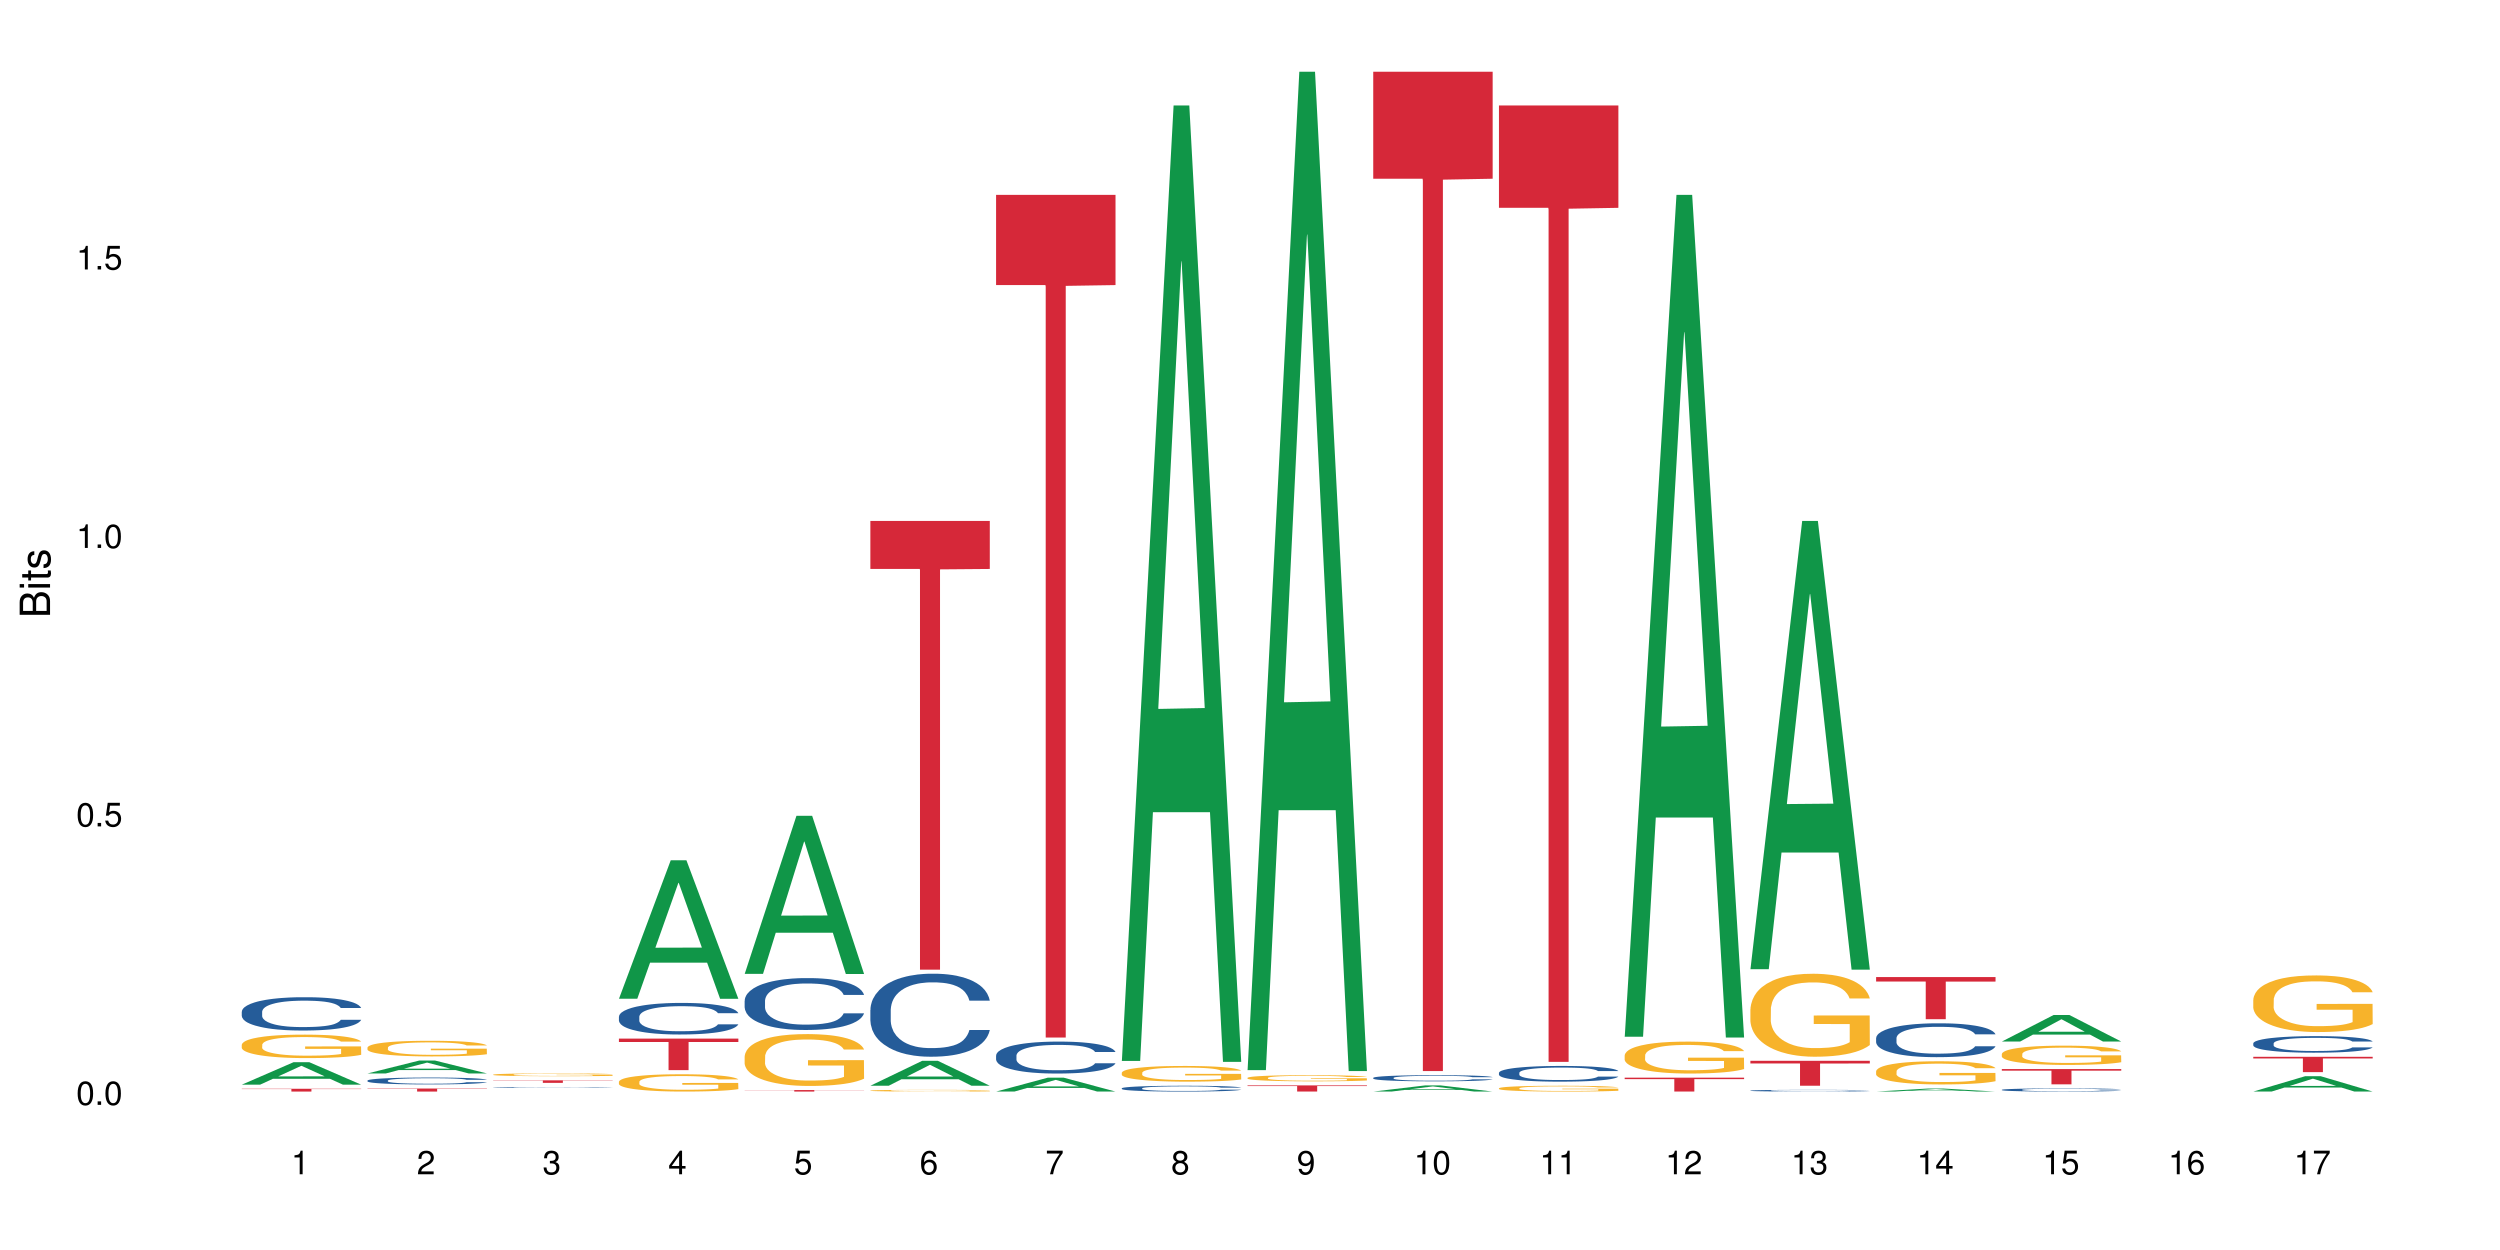<?xml version="1.0" encoding="UTF-8"?>
<svg xmlns="http://www.w3.org/2000/svg" xmlns:xlink="http://www.w3.org/1999/xlink" width="720pt" height="360pt" viewBox="0 0 720 360" version="1.1">
<defs>
<g>
<symbol overflow="visible" id="glyph0-0">
<path style="stroke:none;" d=""/>
</symbol>
<symbol overflow="visible" id="glyph0-1">
<path style="stroke:none;" d="M 2.641 -6.797 C 2 -6.797 1.422 -6.531 1.078 -6.047 C 0.641 -5.453 0.406 -4.547 0.406 -3.297 C 0.406 -1 1.188 0.219 2.641 0.219 C 4.078 0.219 4.859 -1 4.859 -3.234 C 4.859 -4.562 4.656 -5.438 4.203 -6.047 C 3.844 -6.531 3.281 -6.797 2.641 -6.797 Z M 2.641 -6.047 C 3.547 -6.047 4 -5.125 4 -3.312 C 4 -1.375 3.562 -0.484 2.625 -0.484 C 1.734 -0.484 1.281 -1.422 1.281 -3.281 C 1.281 -5.141 1.734 -6.047 2.641 -6.047 Z M 2.641 -6.047 "/>
</symbol>
<symbol overflow="visible" id="glyph0-2">
<path style="stroke:none;" d="M 1.828 -1 L 0.828 -1 L 0.828 0 L 1.828 0 Z M 1.828 -1 "/>
</symbol>
<symbol overflow="visible" id="glyph0-3">
<path style="stroke:none;" d="M 4.562 -6.797 L 1.062 -6.797 L 0.547 -3.094 L 1.328 -3.094 C 1.719 -3.562 2.047 -3.734 2.578 -3.734 C 3.484 -3.734 4.062 -3.109 4.062 -2.094 C 4.062 -1.125 3.484 -0.531 2.578 -0.531 C 1.828 -0.531 1.375 -0.906 1.188 -1.672 L 0.328 -1.672 C 0.453 -1.109 0.547 -0.844 0.75 -0.594 C 1.125 -0.078 1.828 0.219 2.594 0.219 C 3.969 0.219 4.922 -0.781 4.922 -2.219 C 4.922 -3.562 4.031 -4.484 2.719 -4.484 C 2.25 -4.484 1.859 -4.359 1.469 -4.062 L 1.734 -5.969 L 4.562 -5.969 Z M 4.562 -6.797 "/>
</symbol>
<symbol overflow="visible" id="glyph0-4">
<path style="stroke:none;" d="M 2.484 -4.844 L 2.484 0 L 3.328 0 L 3.328 -6.797 L 2.766 -6.797 C 2.469 -5.75 2.281 -5.609 0.984 -5.453 L 0.984 -4.844 Z M 2.484 -4.844 "/>
</symbol>
<symbol overflow="visible" id="glyph0-5">
<path style="stroke:none;" d="M 4.859 -0.828 L 1.281 -0.828 C 1.359 -1.391 1.672 -1.75 2.5 -2.234 L 3.469 -2.75 C 4.406 -3.266 4.906 -3.969 4.906 -4.812 C 4.906 -5.375 4.672 -5.906 4.266 -6.266 C 3.859 -6.625 3.375 -6.797 2.719 -6.797 C 1.859 -6.797 1.219 -6.5 0.844 -5.922 C 0.609 -5.562 0.5 -5.125 0.484 -4.438 L 1.328 -4.438 C 1.359 -4.906 1.406 -5.188 1.531 -5.406 C 1.75 -5.812 2.188 -6.062 2.703 -6.062 C 3.469 -6.062 4.031 -5.516 4.031 -4.781 C 4.031 -4.25 3.719 -3.797 3.125 -3.438 L 2.234 -2.938 C 0.812 -2.141 0.406 -1.5 0.328 0 L 4.859 0 Z M 4.859 -0.828 "/>
</symbol>
<symbol overflow="visible" id="glyph0-6">
<path style="stroke:none;" d="M 2.125 -3.125 L 2.578 -3.125 C 3.516 -3.125 3.984 -2.703 3.984 -1.891 C 3.984 -1.031 3.469 -0.531 2.578 -0.531 C 1.656 -0.531 1.203 -0.984 1.156 -1.969 L 0.312 -1.969 C 0.344 -1.422 0.438 -1.078 0.609 -0.766 C 0.953 -0.109 1.625 0.219 2.547 0.219 C 3.953 0.219 4.859 -0.609 4.859 -1.906 C 4.859 -2.766 4.516 -3.25 3.703 -3.516 C 4.344 -3.766 4.656 -4.25 4.656 -4.938 C 4.656 -6.109 3.875 -6.797 2.578 -6.797 C 1.203 -6.797 0.484 -6.047 0.453 -4.609 L 1.297 -4.609 C 1.312 -5.016 1.344 -5.25 1.453 -5.453 C 1.641 -5.828 2.062 -6.062 2.594 -6.062 C 3.344 -6.062 3.797 -5.625 3.797 -4.906 C 3.797 -4.422 3.609 -4.141 3.25 -3.984 C 3.016 -3.891 2.719 -3.844 2.125 -3.844 Z M 2.125 -3.125 "/>
</symbol>
<symbol overflow="visible" id="glyph0-7">
<path style="stroke:none;" d="M 3.141 -1.625 L 3.141 0 L 3.984 0 L 3.984 -1.625 L 4.984 -1.625 L 4.984 -2.391 L 3.984 -2.391 L 3.984 -6.797 L 3.359 -6.797 L 0.266 -2.516 L 0.266 -1.625 Z M 3.141 -2.391 L 1 -2.391 L 3.141 -5.359 Z M 3.141 -2.391 "/>
</symbol>
<symbol overflow="visible" id="glyph0-8">
<path style="stroke:none;" d="M 4.781 -5.031 C 4.609 -6.141 3.891 -6.797 2.844 -6.797 C 2.094 -6.797 1.422 -6.438 1.031 -5.828 C 0.609 -5.172 0.406 -4.344 0.406 -3.094 C 0.406 -1.953 0.578 -1.234 0.984 -0.625 C 1.359 -0.078 1.953 0.219 2.703 0.219 C 3.984 0.219 4.922 -0.734 4.922 -2.078 C 4.922 -3.344 4.062 -4.234 2.844 -4.234 C 2.172 -4.234 1.641 -3.969 1.281 -3.469 C 1.281 -5.125 1.828 -6.047 2.797 -6.047 C 3.391 -6.047 3.797 -5.672 3.938 -5.031 Z M 2.734 -3.484 C 3.547 -3.484 4.062 -2.922 4.062 -2 C 4.062 -1.156 3.484 -0.531 2.703 -0.531 C 1.922 -0.531 1.328 -1.188 1.328 -2.047 C 1.328 -2.891 1.906 -3.484 2.734 -3.484 Z M 2.734 -3.484 "/>
</symbol>
<symbol overflow="visible" id="glyph0-9">
<path style="stroke:none;" d="M 4.984 -6.797 L 0.438 -6.797 L 0.438 -5.969 L 4.109 -5.969 C 2.5 -3.656 1.828 -2.234 1.328 0 L 2.219 0 C 2.594 -2.172 3.453 -4.047 4.984 -6.094 Z M 4.984 -6.797 "/>
</symbol>
<symbol overflow="visible" id="glyph0-10">
<path style="stroke:none;" d="M 3.75 -3.578 C 4.453 -4 4.688 -4.344 4.688 -4.984 C 4.688 -6.047 3.844 -6.797 2.641 -6.797 C 1.438 -6.797 0.594 -6.047 0.594 -4.984 C 0.594 -4.359 0.828 -4.016 1.516 -3.578 C 0.734 -3.203 0.359 -2.641 0.359 -1.891 C 0.359 -0.641 1.297 0.219 2.641 0.219 C 3.984 0.219 4.922 -0.641 4.922 -1.875 C 4.922 -2.641 4.531 -3.203 3.75 -3.578 Z M 2.641 -6.047 C 3.359 -6.047 3.812 -5.625 3.812 -4.969 C 3.812 -4.344 3.344 -3.922 2.641 -3.922 C 1.922 -3.922 1.453 -4.344 1.453 -4.984 C 1.453 -5.625 1.922 -6.047 2.641 -6.047 Z M 2.641 -3.203 C 3.484 -3.203 4.062 -2.672 4.062 -1.875 C 4.062 -1.062 3.484 -0.531 2.625 -0.531 C 1.797 -0.531 1.219 -1.078 1.219 -1.875 C 1.219 -2.672 1.797 -3.203 2.641 -3.203 Z M 2.641 -3.203 "/>
</symbol>
<symbol overflow="visible" id="glyph0-11">
<path style="stroke:none;" d="M 0.516 -1.547 C 0.672 -0.438 1.406 0.219 2.438 0.219 C 3.188 0.219 3.859 -0.141 4.266 -0.75 C 4.688 -1.406 4.891 -2.25 4.891 -3.484 C 4.891 -4.625 4.703 -5.359 4.312 -5.953 C 3.938 -6.5 3.344 -6.797 2.594 -6.797 C 1.297 -6.797 0.359 -5.844 0.359 -4.516 C 0.359 -3.25 1.234 -2.344 2.453 -2.344 C 3.094 -2.344 3.562 -2.578 4.016 -3.109 C 4 -1.453 3.469 -0.531 2.5 -0.531 C 1.906 -0.531 1.484 -0.906 1.359 -1.547 Z M 2.578 -6.062 C 3.375 -6.062 3.969 -5.406 3.969 -4.531 C 3.969 -3.688 3.375 -3.094 2.547 -3.094 C 1.734 -3.094 1.234 -3.672 1.234 -4.578 C 1.234 -5.438 1.797 -6.062 2.578 -6.062 Z M 2.578 -6.062 "/>
</symbol>
<symbol overflow="visible" id="glyph1-0">
<path style="stroke:none;" d=""/>
</symbol>
<symbol overflow="visible" id="glyph1-1">
<path style="stroke:none;" d="M 0 -0.953 L 0 -4.891 C 0 -5.719 -0.234 -6.344 -0.734 -6.797 C -1.188 -7.234 -1.812 -7.469 -2.5 -7.469 C -3.547 -7.469 -4.188 -7 -4.625 -5.875 C -4.984 -6.672 -5.641 -7.094 -6.531 -7.094 C -7.156 -7.094 -7.734 -6.859 -8.141 -6.391 C -8.562 -5.938 -8.75 -5.344 -8.75 -4.5 L -8.75 -0.953 Z M -4.984 -2.062 L -7.766 -2.062 L -7.766 -4.219 C -7.766 -4.844 -7.688 -5.203 -7.453 -5.5 C -7.219 -5.812 -6.859 -5.969 -6.375 -5.969 C -5.906 -5.969 -5.531 -5.812 -5.297 -5.5 C -5.062 -5.203 -4.984 -4.844 -4.984 -4.219 Z M -0.984 -2.062 L -4 -2.062 L -4 -4.781 C -4 -5.328 -3.859 -5.688 -3.578 -5.953 C -3.297 -6.219 -2.922 -6.359 -2.484 -6.359 C -2.062 -6.359 -1.688 -6.219 -1.406 -5.953 C -1.109 -5.688 -0.984 -5.328 -0.984 -4.781 Z M -0.984 -2.062 "/>
</symbol>
<symbol overflow="visible" id="glyph1-2">
<path style="stroke:none;" d="M -6.281 -1.797 L -6.281 -0.797 L 0 -0.797 L 0 -1.797 Z M -8.75 -1.797 L -8.75 -0.797 L -7.484 -0.797 L -7.484 -1.797 Z M -8.75 -1.797 "/>
</symbol>
<symbol overflow="visible" id="glyph1-3">
<path style="stroke:none;" d="M -6.281 -3.047 L -6.281 -2.016 L -8.016 -2.016 L -8.016 -1.016 L -6.281 -1.016 L -6.281 -0.172 L -5.469 -0.172 L -5.469 -1.016 L -0.719 -1.016 C -0.078 -1.016 0.281 -1.453 0.281 -2.234 C 0.281 -2.469 0.25 -2.719 0.188 -3.047 L -0.641 -3.047 C -0.609 -2.922 -0.594 -2.766 -0.594 -2.562 C -0.594 -2.141 -0.719 -2.016 -1.156 -2.016 L -5.469 -2.016 L -5.469 -3.047 Z M -6.281 -3.047 "/>
</symbol>
<symbol overflow="visible" id="glyph1-4">
<path style="stroke:none;" d="M -4.531 -5.25 C -5.766 -5.25 -6.469 -4.422 -6.469 -2.969 C -6.469 -1.516 -5.719 -0.562 -4.547 -0.562 C -3.562 -0.562 -3.094 -1.062 -2.734 -2.562 L -2.516 -3.484 C -2.344 -4.188 -2.094 -4.469 -1.625 -4.469 C -1.047 -4.469 -0.641 -3.875 -0.641 -3 C -0.641 -2.453 -0.797 -2 -1.062 -1.75 C -1.25 -1.594 -1.422 -1.531 -1.875 -1.469 L -1.875 -0.406 C -0.422 -0.453 0.281 -1.266 0.281 -2.922 C 0.281 -4.5 -0.5 -5.516 -1.719 -5.516 C -2.656 -5.516 -3.172 -4.984 -3.469 -3.734 L -3.703 -2.766 C -3.891 -1.953 -4.156 -1.609 -4.594 -1.609 C -5.172 -1.609 -5.547 -2.125 -5.547 -2.938 C -5.547 -3.75 -5.203 -4.172 -4.531 -4.203 Z M -4.531 -5.25 "/>
</symbol>
</g>
</defs>
<g id="surface67138">
<rect x="0" y="0" width="720" height="360" style="fill:rgb(100%,100%,100%);fill-opacity:1;stroke:none;"/>
<path style=" stroke:none;fill-rule:nonzero;fill:rgb(6.275%,58.824%,28.235%);fill-opacity:1;" d="M 69.629 312.379 L 69.668 312.375 L 84.551 305.91 L 89.07 305.91 L 104.027 312.387 L 98.77 312.387 L 95.023 310.695 L 78.598 310.695 L 74.922 312.379 L 69.629 312.379 L 80.176 309.996 L 93.516 309.992 L 86.863 306.969 L 86.789 306.965 L 86.719 306.98 L 80.141 309.992 L 80.176 309.996 Z M 69.629 312.379 "/>
<path style=" stroke:none;fill-rule:nonzero;fill:rgb(14.51%,36.078%,60%);fill-opacity:1;" d="M 69.629 291.375 L 69.672 291.367 L 69.672 291.156 L 69.797 290.824 L 70.09 290.402 L 70.383 290.113 L 71.141 289.594 L 72.188 289.094 L 73.277 288.711 L 74.074 288.48 L 74.789 288.305 L 76.426 287.98 L 77.473 287.816 L 78.605 287.664 L 79.992 287.516 L 80.996 287.43 L 83.262 287.289 L 84.941 287.227 L 86.242 287.203 L 89.051 287.203 L 90.73 287.234 L 91.945 287.281 L 93.289 287.352 L 94.422 287.43 L 96.391 287.621 L 98.152 287.867 L 98.949 288.008 L 100.207 288.281 L 101.172 288.543 L 101.844 288.77 L 102.602 289.094 L 103.27 289.488 L 103.773 289.938 L 104.027 290.312 L 98.152 290.312 L 97.859 289.965 L 97.523 289.691 L 96.895 289.332 L 96.266 289.078 L 95.387 288.824 L 94.586 288.656 L 93.496 288.488 L 92.531 288.387 L 91.527 288.305 L 90.562 288.254 L 88.715 288.199 L 86.574 288.199 L 85.777 288.219 L 84.145 288.289 L 83.262 288.352 L 82.004 288.473 L 81.121 288.586 L 80.074 288.762 L 79.359 288.91 L 78.48 289.141 L 77.852 289.34 L 77.137 289.629 L 76.719 289.848 L 76.34 290.094 L 76.004 290.383 L 75.754 290.691 L 75.586 291.016 L 75.5 291.332 L 75.5 292.691 L 75.586 293.008 L 75.797 293.375 L 76.34 293.91 L 77.137 294.375 L 78.062 294.742 L 78.941 295.004 L 79.445 295.129 L 80.117 295.27 L 81.164 295.445 L 82.676 295.621 L 83.555 295.688 L 84.898 295.758 L 86.281 295.793 L 88.129 295.793 L 89.766 295.758 L 90.855 295.715 L 91.988 295.645 L 93.539 295.496 L 94.504 295.355 L 95.344 295.191 L 95.973 295.023 L 96.391 294.883 L 97.02 294.609 L 97.523 294.312 L 97.902 294.004 L 98.152 293.707 L 104.027 293.707 L 103.773 294.059 L 103.398 294.398 L 103.02 294.656 L 102.434 294.961 L 101.762 295.234 L 100.797 295.539 L 100 295.742 L 98.949 295.961 L 97.984 296.129 L 96.938 296.277 L 95.387 296.453 L 94.379 296.539 L 93.289 296.617 L 91.988 296.688 L 90.352 296.75 L 88.59 296.785 L 86.953 296.793 L 85.191 296.777 L 83.891 296.742 L 82.172 296.664 L 80.031 296.504 L 78.48 296.34 L 77.266 296.172 L 76.215 295.996 L 75.039 295.758 L 73.531 295.375 L 72.609 295.074 L 71.977 294.828 L 71.266 294.488 L 70.762 294.18 L 70.176 293.691 L 69.754 293.066 L 69.629 292.586 Z M 69.629 291.375 "/>
<path style=" stroke:none;fill-rule:nonzero;fill:rgb(96.863%,70.196%,16.863%);fill-opacity:1;" d="M 69.629 300.867 L 69.672 300.863 L 69.672 300.738 L 69.84 300.461 L 70.258 300.078 L 70.805 299.762 L 71.391 299.516 L 71.77 299.387 L 72.398 299.203 L 72.941 299.066 L 74.328 298.789 L 76.09 298.527 L 77.055 298.418 L 78.145 298.312 L 79.695 298.195 L 80.41 298.152 L 82.59 298.055 L 85.066 297.992 L 87.793 297.973 L 89.051 297.98 L 90.77 298.004 L 93.121 298.074 L 94.461 298.133 L 95.512 298.195 L 96.602 298.277 L 97.945 298.398 L 99.203 298.547 L 100.207 298.695 L 101.215 298.883 L 102.055 299.078 L 102.766 299.293 L 103.398 299.555 L 103.773 299.77 L 104.027 299.984 L 98.195 299.984 L 97.859 299.77 L 97.48 299.602 L 96.852 299.398 L 96.223 299.25 L 95.594 299.133 L 94.422 298.973 L 93.414 298.875 L 92.156 298.789 L 90.938 298.734 L 89.555 298.695 L 88.715 298.684 L 86.492 298.684 L 84.48 298.727 L 83.305 298.777 L 82.465 298.824 L 81.289 298.918 L 80.578 298.992 L 80.156 299.043 L 78.898 299.234 L 78.062 299.406 L 77.598 299.523 L 77.012 299.707 L 76.594 299.875 L 76.133 300.121 L 75.879 300.309 L 75.543 300.727 L 75.5 301.836 L 75.629 302.07 L 75.879 302.324 L 76.215 302.547 L 76.719 302.781 L 77.223 302.961 L 78.102 303.203 L 78.859 303.363 L 79.445 303.465 L 80.578 303.633 L 81.039 303.688 L 82.129 303.801 L 83.262 303.887 L 84.645 303.961 L 85.695 303.996 L 87.371 304.027 L 89.512 304.027 L 92.027 303.992 L 93.625 303.941 L 94.715 303.895 L 95.426 303.848 L 96.309 303.781 L 96.938 303.719 L 97.523 303.652 L 98.238 303.547 L 98.238 302.07 L 87.875 302.066 L 87.875 301.375 L 103.984 301.367 L 104.027 303.781 L 103.145 303.949 L 102.055 304.109 L 101.004 304.23 L 99.914 304.336 L 98.363 304.453 L 97.105 304.527 L 95.176 304.613 L 93.414 304.672 L 91.566 304.707 L 89.934 304.727 L 88.004 304.73 L 86.281 304.719 L 84.438 304.684 L 82.969 304.633 L 81.625 304.57 L 80.285 304.492 L 78.605 304.363 L 77.516 304.258 L 76.383 304.129 L 75.25 303.973 L 74.242 303.805 L 73.574 303.676 L 72.902 303.527 L 72.188 303.344 L 71.516 303.133 L 71.012 302.941 L 70.551 302.727 L 70.215 302.523 L 69.883 302.246 L 69.715 302.023 L 69.629 301.832 Z M 69.629 300.867 "/>
<path style=" stroke:none;fill-rule:nonzero;fill:rgb(83.922%,15.686%,22.353%);fill-opacity:1;" d="M 69.629 313.566 L 104.027 313.566 L 104.027 313.652 L 89.691 313.652 L 89.691 314.371 L 83.922 314.371 L 83.922 313.652 L 69.629 313.652 Z M 69.629 313.566 "/>
<path style=" stroke:none;fill-rule:nonzero;fill:rgb(6.275%,58.824%,28.235%);fill-opacity:1;" d="M 105.836 309.152 L 105.871 309.148 L 120.758 305.434 L 125.277 305.434 L 140.234 309.152 L 134.977 309.152 L 131.23 308.184 L 114.805 308.184 L 111.129 309.152 L 105.836 309.152 L 116.383 307.781 L 129.723 307.777 L 123.07 306.039 L 122.996 306.039 L 122.926 306.047 L 116.348 307.777 L 116.383 307.781 Z M 105.836 309.152 "/>
<path style=" stroke:none;fill-rule:nonzero;fill:rgb(14.51%,36.078%,60%);fill-opacity:1;" d="M 105.836 311.195 L 105.879 311.195 L 105.879 311.152 L 106.004 311.082 L 106.297 310.996 L 106.59 310.934 L 107.348 310.828 L 108.395 310.727 L 109.484 310.645 L 110.281 310.598 L 110.996 310.562 L 112.633 310.496 L 113.68 310.461 L 114.812 310.43 L 116.195 310.398 L 117.203 310.379 L 119.469 310.352 L 121.148 310.34 L 122.449 310.332 L 125.258 310.332 L 126.938 310.34 L 128.152 310.352 L 129.496 310.363 L 130.629 310.379 L 132.598 310.422 L 134.359 310.473 L 135.156 310.5 L 136.414 310.555 L 137.379 310.609 L 138.051 310.656 L 138.809 310.727 L 139.477 310.805 L 139.98 310.898 L 140.234 310.977 L 134.359 310.977 L 134.066 310.902 L 133.73 310.848 L 133.102 310.773 L 132.473 310.723 L 131.59 310.668 L 130.793 310.633 L 129.703 310.602 L 128.738 310.578 L 127.734 310.562 L 126.77 310.551 L 124.922 310.539 L 122.781 310.539 L 121.984 310.543 L 120.352 310.559 L 119.469 310.57 L 118.211 310.598 L 117.328 310.621 L 116.281 310.656 L 115.566 310.688 L 114.688 310.734 L 114.059 310.777 L 113.344 310.836 L 112.926 310.879 L 112.547 310.93 L 112.211 310.992 L 111.961 311.055 L 111.793 311.121 L 111.707 311.188 L 111.707 311.469 L 111.793 311.531 L 112.004 311.609 L 112.547 311.719 L 113.344 311.816 L 114.27 311.891 L 115.148 311.945 L 115.652 311.973 L 116.324 312 L 117.371 312.035 L 118.883 312.074 L 119.762 312.086 L 121.105 312.102 L 122.488 312.109 L 124.336 312.109 L 125.973 312.102 L 127.062 312.094 L 128.195 312.078 L 129.746 312.047 L 130.711 312.02 L 131.551 311.984 L 132.18 311.949 L 132.598 311.922 L 133.227 311.863 L 133.73 311.805 L 134.109 311.738 L 134.359 311.68 L 140.234 311.68 L 139.98 311.75 L 139.605 311.82 L 139.227 311.875 L 138.641 311.938 L 137.969 311.992 L 137.004 312.055 L 136.207 312.098 L 135.156 312.145 L 134.191 312.18 L 133.145 312.207 L 131.59 312.246 L 130.586 312.262 L 129.496 312.281 L 128.195 312.293 L 126.559 312.305 L 124.797 312.312 L 123.16 312.316 L 121.398 312.312 L 120.098 312.305 L 118.379 312.289 L 116.238 312.254 L 114.688 312.223 L 113.469 312.188 L 112.422 312.152 L 111.246 312.102 L 109.738 312.023 L 108.816 311.961 L 108.184 311.91 L 107.473 311.84 L 106.969 311.777 L 106.383 311.676 L 105.961 311.547 L 105.836 311.445 Z M 105.836 311.195 "/>
<path style=" stroke:none;fill-rule:nonzero;fill:rgb(96.863%,70.196%,16.863%);fill-opacity:1;" d="M 105.836 301.676 L 105.879 301.672 L 105.879 301.586 L 106.047 301.402 L 106.465 301.148 L 107.012 300.938 L 107.598 300.773 L 107.977 300.684 L 108.605 300.562 L 109.148 300.473 L 110.535 300.285 L 112.297 300.113 L 113.262 300.039 L 114.352 299.969 L 115.902 299.891 L 116.617 299.863 L 118.797 299.797 L 121.273 299.754 L 124 299.742 L 125.258 299.746 L 126.977 299.762 L 129.328 299.809 L 130.668 299.848 L 131.719 299.891 L 132.809 299.945 L 134.152 300.027 L 135.41 300.125 L 136.414 300.223 L 137.422 300.348 L 138.262 300.48 L 138.973 300.625 L 139.605 300.797 L 139.98 300.941 L 140.234 301.086 L 134.402 301.086 L 134.066 300.941 L 133.688 300.828 L 133.059 300.695 L 132.43 300.594 L 131.801 300.516 L 130.629 300.41 L 129.621 300.344 L 128.363 300.285 L 127.145 300.25 L 125.762 300.223 L 124.922 300.215 L 122.699 300.215 L 120.688 300.246 L 119.512 300.277 L 118.672 300.312 L 117.496 300.371 L 116.785 300.422 L 116.363 300.453 L 115.105 300.582 L 114.27 300.699 L 113.805 300.777 L 113.219 300.898 L 112.801 301.012 L 112.34 301.176 L 112.086 301.301 L 111.75 301.578 L 111.707 302.32 L 111.836 302.477 L 112.086 302.648 L 112.422 302.797 L 112.926 302.953 L 113.43 303.07 L 114.309 303.23 L 115.066 303.34 L 115.652 303.41 L 116.785 303.52 L 117.246 303.559 L 118.336 303.633 L 119.469 303.688 L 120.852 303.738 L 121.902 303.762 L 123.578 303.785 L 125.719 303.785 L 128.234 303.758 L 129.828 303.727 L 130.922 303.691 L 131.633 303.664 L 132.516 303.617 L 133.145 303.578 L 133.73 303.531 L 134.445 303.461 L 134.445 302.477 L 124.082 302.473 L 124.082 302.012 L 140.191 302.008 L 140.234 303.617 L 139.352 303.73 L 138.262 303.836 L 137.211 303.918 L 136.121 303.988 L 134.57 304.066 L 133.312 304.117 L 131.383 304.176 L 129.621 304.211 L 127.773 304.238 L 126.137 304.25 L 124.211 304.254 L 122.488 304.246 L 120.645 304.219 L 119.176 304.188 L 117.832 304.145 L 116.492 304.094 L 114.812 304.008 L 113.723 303.938 L 112.59 303.852 L 111.457 303.746 L 110.449 303.637 L 109.781 303.551 L 109.109 303.449 L 108.395 303.328 L 107.723 303.188 L 107.219 303.059 L 106.758 302.914 L 106.422 302.777 L 106.09 302.594 L 105.922 302.445 L 105.836 302.316 Z M 105.836 301.676 "/>
<path style=" stroke:none;fill-rule:nonzero;fill:rgb(83.922%,15.686%,22.353%);fill-opacity:1;" d="M 105.836 313.496 L 140.234 313.496 L 140.234 313.59 L 125.898 313.59 L 125.898 314.371 L 120.129 314.371 L 120.129 313.59 L 105.836 313.59 Z M 105.836 313.496 "/>
<path style=" stroke:none;fill-rule:nonzero;fill:rgb(14.51%,36.078%,60%);fill-opacity:1;" d="M 142.043 313.152 L 142.086 313.152 L 142.086 313.145 L 142.211 313.137 L 142.797 313.121 L 143.555 313.109 L 144.602 313.098 L 145.691 313.086 L 146.488 313.082 L 147.203 313.078 L 148.84 313.07 L 149.887 313.066 L 151.02 313.062 L 152.402 313.059 L 153.41 313.055 L 155.676 313.055 L 157.355 313.051 L 163.145 313.051 L 164.359 313.055 L 166.832 313.055 L 168.805 313.062 L 170.566 313.066 L 171.363 313.07 L 172.621 313.078 L 173.586 313.082 L 174.258 313.09 L 175.012 313.098 L 175.684 313.105 L 176.188 313.117 L 176.441 313.125 L 170.566 313.125 L 170.273 313.117 L 169.938 313.109 L 169.309 313.102 L 168.68 313.098 L 167.797 313.09 L 167 313.086 L 165.91 313.082 L 164.945 313.078 L 163.941 313.078 L 162.977 313.074 L 158.191 313.074 L 156.559 313.078 L 155.676 313.078 L 154.418 313.082 L 153.535 313.086 L 152.488 313.09 L 151.773 313.094 L 150.895 313.098 L 150.266 313.102 L 149.551 313.109 L 149.133 313.113 L 148.754 313.121 L 148.418 313.129 L 148.168 313.133 L 148 313.141 L 147.914 313.148 L 147.914 313.184 L 148 313.191 L 148.211 313.199 L 148.754 313.211 L 149.551 313.223 L 150.473 313.23 L 151.355 313.238 L 151.859 313.242 L 152.531 313.246 L 153.578 313.25 L 155.09 313.254 L 155.969 313.254 L 157.312 313.258 L 162.18 313.258 L 163.27 313.254 L 164.402 313.254 L 165.953 313.25 L 166.918 313.246 L 167.758 313.242 L 168.387 313.238 L 168.805 313.234 L 169.434 313.23 L 169.938 313.223 L 170.316 313.215 L 170.566 313.207 L 176.441 313.207 L 176.188 313.215 L 175.812 313.223 L 175.434 313.23 L 174.848 313.238 L 174.176 313.242 L 173.211 313.25 L 172.414 313.258 L 171.363 313.262 L 170.398 313.266 L 169.352 313.27 L 167.797 313.273 L 166.793 313.273 L 165.703 313.277 L 164.402 313.277 L 162.766 313.281 L 156.305 313.281 L 154.586 313.277 L 152.445 313.273 L 150.895 313.27 L 149.676 313.266 L 148.629 313.262 L 147.453 313.258 L 145.945 313.246 L 145.02 313.238 L 144.391 313.234 L 143.68 313.227 L 143.176 313.219 L 142.59 313.207 L 142.168 313.191 L 142.043 313.18 Z M 142.043 313.152 "/>
<path style=" stroke:none;fill-rule:nonzero;fill:rgb(96.863%,70.196%,16.863%);fill-opacity:1;" d="M 142.043 309.488 L 142.086 309.488 L 142.086 309.473 L 142.254 309.438 L 142.672 309.395 L 143.219 309.355 L 143.805 309.324 L 144.184 309.309 L 144.812 309.289 L 145.355 309.273 L 146.742 309.238 L 148.504 309.207 L 149.469 309.195 L 150.559 309.184 L 152.109 309.168 L 152.824 309.164 L 155.004 309.152 L 157.48 309.145 L 160.207 309.141 L 161.465 309.141 L 163.184 309.145 L 165.535 309.152 L 166.875 309.16 L 167.926 309.168 L 169.016 309.18 L 170.359 309.191 L 171.617 309.211 L 172.621 309.227 L 173.629 309.25 L 174.469 309.273 L 175.18 309.301 L 175.812 309.332 L 176.188 309.355 L 176.441 309.383 L 170.609 309.383 L 170.273 309.355 L 169.895 309.336 L 169.266 309.312 L 168.637 309.293 L 168.008 309.281 L 166.832 309.262 L 165.828 309.25 L 164.57 309.238 L 163.352 309.23 L 161.969 309.227 L 158.906 309.227 L 156.891 309.23 L 155.719 309.238 L 154.879 309.242 L 153.703 309.254 L 152.992 309.262 L 152.57 309.27 L 151.312 309.293 L 150.473 309.312 L 150.012 309.328 L 149.426 309.348 L 149.008 309.367 L 148.547 309.398 L 148.293 309.422 L 147.957 309.469 L 147.914 309.602 L 148.043 309.633 L 148.293 309.66 L 148.629 309.688 L 149.133 309.715 L 149.637 309.738 L 150.516 309.766 L 151.273 309.785 L 151.859 309.797 L 152.992 309.816 L 153.453 309.824 L 154.543 309.836 L 155.676 309.848 L 157.059 309.855 L 158.109 309.859 L 159.785 309.863 L 161.926 309.863 L 164.441 309.859 L 166.035 309.855 L 167.129 309.848 L 167.84 309.844 L 168.723 309.836 L 169.352 309.828 L 169.938 309.82 L 170.652 309.809 L 170.652 309.633 L 160.289 309.629 L 160.289 309.547 L 176.398 309.547 L 176.441 309.836 L 175.559 309.855 L 174.469 309.875 L 173.418 309.891 L 172.328 309.902 L 170.777 309.914 L 169.52 309.926 L 167.59 309.934 L 165.828 309.941 L 163.98 309.945 L 162.344 309.949 L 158.695 309.949 L 156.852 309.941 L 155.383 309.938 L 154.039 309.93 L 152.699 309.922 L 151.02 309.906 L 149.93 309.891 L 147.664 309.859 L 146.656 309.84 L 145.984 309.824 L 145.316 309.805 L 144.602 309.781 L 143.93 309.758 L 143.426 309.734 L 142.965 309.711 L 142.629 309.684 L 142.293 309.652 L 142.129 309.625 L 142.043 309.602 Z M 142.043 309.488 "/>
<path style=" stroke:none;fill-rule:nonzero;fill:rgb(83.922%,15.686%,22.353%);fill-opacity:1;" d="M 142.043 311.129 L 176.441 311.129 L 176.441 311.207 L 162.105 311.207 L 162.105 311.871 L 156.336 311.871 L 156.336 311.211 L 156.254 311.207 L 142.043 311.207 Z M 142.043 311.129 "/>
<path style=" stroke:none;fill-rule:nonzero;fill:rgb(6.275%,58.824%,28.235%);fill-opacity:1;" d="M 178.25 287.629 L 178.285 287.59 L 193.172 247.762 L 197.691 247.762 L 212.648 287.664 L 207.391 287.664 L 203.645 277.25 L 187.219 277.25 L 183.543 287.629 L 178.25 287.629 L 188.797 272.941 L 202.137 272.902 L 195.484 254.281 L 195.41 254.242 L 195.34 254.355 L 188.762 272.902 L 188.797 272.941 Z M 178.25 287.629 "/>
<path style=" stroke:none;fill-rule:nonzero;fill:rgb(14.51%,36.078%,60%);fill-opacity:1;" d="M 178.25 292.801 L 178.293 292.793 L 178.293 292.594 L 178.418 292.277 L 178.711 291.879 L 179.004 291.605 L 179.762 291.113 L 180.809 290.641 L 181.898 290.273 L 182.695 290.059 L 183.41 289.891 L 185.047 289.586 L 186.094 289.426 L 187.227 289.285 L 188.609 289.145 L 189.617 289.062 L 191.883 288.93 L 193.562 288.871 L 194.859 288.844 L 197.672 288.844 L 199.348 288.879 L 200.566 288.918 L 201.91 288.984 L 203.039 289.062 L 205.012 289.242 L 206.773 289.477 L 207.57 289.609 L 208.828 289.867 L 209.793 290.117 L 210.465 290.332 L 211.219 290.641 L 211.891 291.016 L 212.395 291.438 L 212.648 291.797 L 206.773 291.797 L 206.48 291.461 L 206.145 291.207 L 205.516 290.863 L 204.887 290.625 L 204.004 290.383 L 203.207 290.223 L 202.117 290.066 L 201.152 289.969 L 200.148 289.891 L 199.184 289.844 L 197.336 289.793 L 195.195 289.793 L 194.398 289.809 L 192.766 289.875 L 191.883 289.934 L 190.625 290.051 L 189.742 290.156 L 188.695 290.324 L 187.98 290.465 L 187.102 290.68 L 186.473 290.871 L 185.758 291.148 L 185.34 291.355 L 184.961 291.586 L 184.625 291.863 L 184.375 292.152 L 184.207 292.461 L 184.121 292.758 L 184.121 294.047 L 184.207 294.348 L 184.418 294.695 L 184.961 295.203 L 185.758 295.645 L 186.68 295.992 L 187.562 296.242 L 188.066 296.359 L 188.738 296.492 L 189.785 296.656 L 191.297 296.824 L 192.176 296.891 L 193.52 296.957 L 194.902 296.988 L 196.75 296.988 L 198.387 296.957 L 199.477 296.914 L 200.609 296.848 L 202.16 296.707 L 203.125 296.574 L 203.965 296.414 L 204.594 296.258 L 205.012 296.125 L 205.641 295.867 L 206.145 295.586 L 206.523 295.293 L 206.773 295.012 L 212.648 295.012 L 212.395 295.344 L 212.016 295.668 L 211.641 295.91 L 211.055 296.199 L 210.383 296.457 L 209.418 296.75 L 208.621 296.938 L 207.57 297.148 L 206.605 297.305 L 205.559 297.445 L 204.004 297.613 L 203 297.695 L 201.91 297.77 L 200.609 297.836 L 198.973 297.895 L 197.211 297.93 L 195.574 297.938 L 193.812 297.922 L 192.512 297.887 L 190.793 297.812 L 188.652 297.664 L 187.102 297.504 L 185.883 297.348 L 184.836 297.18 L 183.66 296.957 L 182.152 296.59 L 181.227 296.309 L 180.598 296.074 L 179.887 295.75 L 179.383 295.461 L 178.797 294.996 L 178.375 294.406 L 178.25 293.949 Z M 178.25 292.801 "/>
<path style=" stroke:none;fill-rule:nonzero;fill:rgb(96.863%,70.196%,16.863%);fill-opacity:1;" d="M 178.25 311.523 L 178.293 311.516 L 178.293 311.426 L 178.461 311.223 L 178.879 310.938 L 179.426 310.707 L 180.012 310.523 L 180.391 310.43 L 181.02 310.293 L 181.562 310.191 L 182.949 309.988 L 184.711 309.797 L 185.676 309.715 L 186.766 309.637 L 188.316 309.551 L 189.031 309.52 L 191.211 309.445 L 193.688 309.402 L 196.414 309.387 L 197.672 309.391 L 199.391 309.41 L 201.742 309.461 L 203.082 309.504 L 204.133 309.551 L 205.223 309.609 L 206.562 309.703 L 207.824 309.812 L 208.828 309.918 L 209.836 310.055 L 210.676 310.203 L 211.387 310.363 L 212.016 310.551 L 212.395 310.711 L 212.648 310.871 L 206.816 310.871 L 206.48 310.711 L 206.102 310.59 L 205.473 310.438 L 204.844 310.328 L 204.215 310.242 L 203.039 310.125 L 202.035 310.051 L 200.777 309.988 L 199.559 309.945 L 198.176 309.918 L 197.336 309.91 L 195.113 309.91 L 193.098 309.941 L 191.926 309.98 L 191.086 310.016 L 189.91 310.082 L 189.199 310.137 L 188.777 310.176 L 187.52 310.316 L 186.68 310.441 L 186.219 310.531 L 185.633 310.668 L 185.215 310.789 L 184.754 310.973 L 184.5 311.109 L 184.164 311.418 L 184.121 312.234 L 184.25 312.41 L 184.5 312.598 L 184.836 312.758 L 185.34 312.934 L 185.844 313.066 L 186.723 313.242 L 187.48 313.359 L 188.066 313.438 L 189.199 313.562 L 189.66 313.602 L 190.75 313.684 L 191.883 313.746 L 193.266 313.801 L 194.316 313.828 L 195.992 313.852 L 198.133 313.852 L 200.648 313.824 L 202.242 313.789 L 203.336 313.75 L 204.047 313.719 L 204.93 313.668 L 205.559 313.625 L 206.145 313.574 L 206.859 313.496 L 206.859 312.41 L 196.496 312.406 L 196.496 311.895 L 212.605 311.891 L 212.648 313.668 L 211.766 313.793 L 210.676 313.91 L 209.625 314.004 L 208.535 314.078 L 206.984 314.164 L 205.727 314.219 L 203.797 314.285 L 202.035 314.324 L 200.188 314.352 L 198.551 314.367 L 196.621 314.371 L 194.902 314.363 L 193.059 314.336 L 191.59 314.297 L 190.246 314.254 L 188.906 314.191 L 187.227 314.098 L 186.137 314.02 L 185.004 313.926 L 183.871 313.812 L 182.863 313.688 L 182.191 313.594 L 181.523 313.484 L 180.809 313.348 L 180.137 313.191 L 179.633 313.051 L 179.172 312.891 L 178.836 312.742 L 178.5 312.535 L 178.336 312.371 L 178.25 312.23 Z M 178.25 311.523 "/>
<path style=" stroke:none;fill-rule:nonzero;fill:rgb(83.922%,15.686%,22.353%);fill-opacity:1;" d="M 178.25 299.117 L 212.648 299.117 L 212.648 300.09 L 198.312 300.098 L 198.312 308.207 L 192.543 308.207 L 192.543 300.105 L 192.461 300.09 L 178.25 300.09 Z M 178.25 299.117 "/>
<path style=" stroke:none;fill-rule:nonzero;fill:rgb(6.275%,58.824%,28.235%);fill-opacity:1;" d="M 214.457 280.473 L 214.492 280.434 L 229.379 234.945 L 233.898 234.945 L 248.855 280.516 L 243.598 280.516 L 239.852 268.621 L 223.422 268.621 L 219.75 280.473 L 214.457 280.473 L 225.004 263.703 L 238.344 263.66 L 231.691 242.391 L 231.617 242.348 L 231.547 242.477 L 224.969 263.66 L 225.004 263.703 Z M 214.457 280.473 "/>
<path style=" stroke:none;fill-rule:nonzero;fill:rgb(14.51%,36.078%,60%);fill-opacity:1;" d="M 214.457 288.199 L 214.5 288.184 L 214.5 287.855 L 214.625 287.336 L 214.918 286.684 L 215.211 286.23 L 215.969 285.426 L 217.016 284.648 L 218.105 284.047 L 218.902 283.691 L 219.617 283.418 L 221.254 282.914 L 222.301 282.652 L 223.434 282.422 L 224.816 282.188 L 225.824 282.051 L 228.09 281.832 L 229.77 281.738 L 231.066 281.695 L 233.879 281.695 L 235.555 281.75 L 236.773 281.82 L 238.117 281.93 L 239.246 282.051 L 241.219 282.352 L 242.98 282.734 L 243.777 282.953 L 245.035 283.375 L 246 283.785 L 246.672 284.141 L 247.426 284.648 L 248.098 285.262 L 248.602 285.957 L 248.855 286.547 L 242.98 286.547 L 242.688 286 L 242.352 285.574 L 241.723 285.016 L 241.094 284.621 L 240.211 284.223 L 239.414 283.965 L 238.324 283.703 L 237.359 283.539 L 236.352 283.418 L 235.391 283.336 L 233.543 283.254 L 231.402 283.254 L 230.605 283.281 L 228.973 283.391 L 228.09 283.484 L 226.832 283.676 L 225.949 283.855 L 224.902 284.129 L 224.188 284.359 L 223.309 284.715 L 222.68 285.027 L 221.965 285.48 L 221.547 285.82 L 221.168 286.203 L 220.832 286.656 L 220.582 287.133 L 220.414 287.637 L 220.328 288.129 L 220.328 290.246 L 220.414 290.738 L 220.625 291.312 L 221.168 292.145 L 221.965 292.867 L 222.887 293.441 L 223.77 293.852 L 224.273 294.043 L 224.945 294.262 L 225.992 294.535 L 227.504 294.809 L 228.383 294.918 L 229.727 295.027 L 231.109 295.082 L 232.957 295.082 L 234.59 295.027 L 235.684 294.957 L 236.816 294.848 L 238.367 294.617 L 239.332 294.398 L 240.172 294.137 L 240.801 293.879 L 241.219 293.66 L 241.848 293.238 L 242.352 292.773 L 242.73 292.297 L 242.98 291.832 L 248.855 291.832 L 248.602 292.375 L 248.223 292.91 L 247.848 293.305 L 247.258 293.785 L 246.59 294.207 L 245.625 294.684 L 244.828 295 L 243.777 295.34 L 242.812 295.602 L 241.766 295.832 L 240.211 296.105 L 239.207 296.242 L 238.117 296.363 L 236.816 296.473 L 235.18 296.57 L 233.418 296.625 L 231.781 296.637 L 230.02 296.609 L 228.719 296.555 L 227 296.434 L 224.859 296.188 L 223.309 295.93 L 222.09 295.668 L 221.043 295.395 L 219.867 295.027 L 218.359 294.426 L 217.434 293.961 L 216.805 293.578 L 216.094 293.047 L 215.59 292.566 L 215.004 291.805 L 214.582 290.832 L 214.457 290.082 Z M 214.457 288.199 "/>
<path style=" stroke:none;fill-rule:nonzero;fill:rgb(96.863%,70.196%,16.863%);fill-opacity:1;" d="M 214.457 304.219 L 214.5 304.203 L 214.5 303.93 L 214.668 303.316 L 215.086 302.469 L 215.633 301.773 L 216.219 301.23 L 216.598 300.941 L 217.227 300.531 L 217.77 300.234 L 219.156 299.617 L 220.918 299.047 L 221.883 298.801 L 222.973 298.566 L 224.523 298.309 L 225.238 298.215 L 227.418 297.996 L 229.895 297.859 L 232.621 297.816 L 233.879 297.832 L 235.598 297.887 L 237.949 298.035 L 239.289 298.172 L 240.34 298.309 L 241.43 298.484 L 242.77 298.758 L 244.031 299.086 L 245.035 299.414 L 246.043 299.824 L 246.883 300.262 L 247.594 300.738 L 248.223 301.312 L 248.602 301.789 L 248.855 302.266 L 243.023 302.266 L 242.688 301.789 L 242.309 301.418 L 241.68 300.969 L 241.051 300.641 L 240.422 300.383 L 239.246 300.027 L 238.242 299.809 L 236.984 299.617 L 235.766 299.496 L 234.383 299.414 L 233.543 299.387 L 231.32 299.387 L 229.305 299.48 L 228.133 299.59 L 227.293 299.699 L 226.117 299.906 L 225.406 300.07 L 224.984 300.18 L 223.727 300.602 L 222.887 300.984 L 222.426 301.242 L 221.84 301.652 L 221.422 302.02 L 220.957 302.566 L 220.707 302.977 L 220.371 303.902 L 220.328 306.359 L 220.457 306.879 L 220.707 307.438 L 221.043 307.93 L 221.547 308.445 L 222.051 308.844 L 222.93 309.375 L 223.684 309.73 L 224.273 309.961 L 225.406 310.328 L 225.867 310.453 L 226.957 310.699 L 228.09 310.891 L 229.473 311.055 L 230.523 311.137 L 232.199 311.203 L 234.34 311.203 L 236.855 311.121 L 238.449 311.012 L 239.543 310.902 L 240.254 310.809 L 241.137 310.656 L 241.766 310.52 L 242.352 310.371 L 243.066 310.141 L 243.066 306.879 L 232.703 306.863 L 232.703 305.336 L 248.812 305.32 L 248.855 310.656 L 247.973 311.027 L 246.883 311.379 L 245.832 311.652 L 244.742 311.887 L 243.191 312.145 L 241.934 312.309 L 240.004 312.5 L 238.242 312.621 L 236.395 312.703 L 234.758 312.746 L 232.828 312.758 L 231.109 312.73 L 229.266 312.648 L 227.797 312.539 L 226.453 312.402 L 225.113 312.227 L 223.434 311.941 L 222.344 311.707 L 221.211 311.422 L 220.078 311.082 L 219.07 310.711 L 218.398 310.426 L 217.73 310.098 L 217.016 309.688 L 216.344 309.223 L 215.84 308.801 L 215.379 308.324 L 215.043 307.875 L 214.707 307.258 L 214.539 306.77 L 214.457 306.344 Z M 214.457 304.219 "/>
<path style=" stroke:none;fill-rule:nonzero;fill:rgb(83.922%,15.686%,22.353%);fill-opacity:1;" d="M 214.457 313.938 L 248.855 313.938 L 248.855 313.984 L 234.52 313.984 L 234.52 314.371 L 228.75 314.371 L 228.75 313.984 L 214.457 313.984 Z M 214.457 313.938 "/>
<path style=" stroke:none;fill-rule:nonzero;fill:rgb(6.275%,58.824%,28.235%);fill-opacity:1;" d="M 250.664 312.691 L 250.699 312.684 L 265.582 305.52 L 270.105 305.52 L 285.062 312.699 L 279.805 312.699 L 276.059 310.824 L 259.629 310.824 L 255.957 312.691 L 250.664 312.691 L 261.211 310.051 L 274.551 310.043 L 267.898 306.691 L 267.824 306.684 L 267.754 306.707 L 261.176 310.043 L 261.211 310.051 Z M 250.664 312.691 "/>
<path style=" stroke:none;fill-rule:nonzero;fill:rgb(14.51%,36.078%,60%);fill-opacity:1;" d="M 250.664 290.84 L 250.707 290.816 L 250.707 290.293 L 250.832 289.461 L 251.125 288.414 L 251.418 287.691 L 252.176 286.402 L 253.223 285.156 L 254.312 284.195 L 255.109 283.629 L 255.824 283.191 L 257.461 282.383 L 258.508 281.969 L 259.641 281.598 L 261.023 281.227 L 262.031 281.008 L 264.297 280.656 L 265.977 280.504 L 267.273 280.438 L 270.086 280.438 L 271.762 280.527 L 272.98 280.637 L 274.32 280.812 L 275.453 281.008 L 277.426 281.488 L 279.188 282.098 L 279.984 282.449 L 281.242 283.125 L 282.207 283.781 L 282.879 284.352 L 283.633 285.156 L 284.305 286.141 L 284.809 287.254 L 285.062 288.195 L 279.188 288.195 L 278.895 287.32 L 278.559 286.645 L 277.93 285.746 L 277.301 285.113 L 276.418 284.48 L 275.621 284.066 L 274.531 283.652 L 273.566 283.387 L 272.559 283.191 L 271.594 283.062 L 269.75 282.93 L 267.609 282.93 L 266.812 282.973 L 265.18 283.148 L 264.297 283.301 L 263.039 283.605 L 262.156 283.891 L 261.109 284.328 L 260.395 284.699 L 259.516 285.266 L 258.887 285.77 L 258.172 286.492 L 257.754 287.035 L 257.375 287.648 L 257.039 288.371 L 256.789 289.133 L 256.621 289.941 L 256.535 290.73 L 256.535 294.113 L 256.621 294.902 L 256.832 295.82 L 257.375 297.152 L 258.172 298.309 L 259.094 299.227 L 259.977 299.883 L 260.48 300.188 L 261.152 300.539 L 262.199 300.977 L 263.711 301.41 L 264.59 301.586 L 265.934 301.762 L 267.316 301.848 L 269.164 301.848 L 270.797 301.762 L 271.891 301.652 L 273.023 301.477 L 274.574 301.105 L 275.539 300.758 L 276.379 300.34 L 277.008 299.926 L 277.426 299.578 L 278.055 298.898 L 278.559 298.156 L 278.938 297.391 L 279.188 296.648 L 285.062 296.648 L 284.809 297.523 L 284.43 298.375 L 284.055 299.008 L 283.465 299.773 L 282.797 300.449 L 281.832 301.215 L 281.035 301.719 L 279.984 302.262 L 279.02 302.68 L 277.973 303.051 L 276.418 303.488 L 275.414 303.707 L 274.32 303.902 L 273.023 304.078 L 271.387 304.23 L 269.625 304.316 L 267.988 304.34 L 266.227 304.297 L 264.926 304.207 L 263.207 304.012 L 261.066 303.617 L 259.516 303.203 L 258.297 302.789 L 257.25 302.352 L 256.074 301.762 L 254.566 300.801 L 253.641 300.059 L 253.012 299.445 L 252.301 298.594 L 251.797 297.828 L 251.211 296.605 L 250.789 295.055 L 250.664 293.852 Z M 250.664 290.84 "/>
<path style=" stroke:none;fill-rule:nonzero;fill:rgb(96.863%,70.196%,16.863%);fill-opacity:1;" d="M 250.664 314.09 L 250.707 314.09 L 250.707 314.078 L 250.875 314.059 L 251.293 314.031 L 251.84 314.008 L 252.426 313.992 L 252.805 313.98 L 253.434 313.969 L 253.977 313.957 L 255.363 313.938 L 257.125 313.918 L 258.09 313.91 L 259.18 313.902 L 260.73 313.895 L 261.445 313.891 L 263.625 313.883 L 266.102 313.879 L 271.805 313.879 L 274.156 313.887 L 275.496 313.891 L 276.547 313.895 L 277.637 313.898 L 278.977 313.91 L 280.238 313.922 L 281.242 313.93 L 282.25 313.945 L 283.09 313.957 L 283.801 313.973 L 284.43 313.992 L 284.809 314.008 L 285.062 314.023 L 279.23 314.023 L 278.895 314.008 L 278.516 313.996 L 277.887 313.98 L 277.258 313.973 L 276.629 313.961 L 275.453 313.949 L 274.449 313.945 L 273.191 313.938 L 271.973 313.934 L 270.59 313.93 L 267.527 313.93 L 265.512 313.934 L 264.34 313.938 L 263.5 313.941 L 262.324 313.945 L 261.613 313.953 L 261.191 313.957 L 259.934 313.969 L 259.094 313.984 L 258.633 313.992 L 258.047 314.004 L 257.629 314.016 L 257.164 314.035 L 256.914 314.047 L 256.578 314.078 L 256.535 314.16 L 256.664 314.176 L 256.914 314.195 L 257.25 314.211 L 257.754 314.23 L 258.258 314.242 L 259.137 314.258 L 259.891 314.27 L 260.48 314.277 L 261.613 314.289 L 262.074 314.293 L 263.164 314.305 L 264.297 314.309 L 265.68 314.312 L 266.73 314.316 L 268.406 314.32 L 270.547 314.32 L 273.062 314.316 L 274.656 314.312 L 275.75 314.309 L 276.461 314.305 L 277.344 314.301 L 277.973 314.297 L 278.559 314.293 L 279.273 314.285 L 279.273 314.176 L 268.91 314.176 L 268.91 314.125 L 285.02 314.125 L 285.062 314.301 L 284.18 314.312 L 283.09 314.324 L 282.039 314.336 L 280.949 314.344 L 279.398 314.352 L 278.141 314.355 L 276.211 314.363 L 274.449 314.367 L 272.602 314.367 L 270.965 314.371 L 267.316 314.371 L 265.473 314.367 L 264.004 314.363 L 262.66 314.359 L 261.32 314.352 L 259.641 314.344 L 258.551 314.336 L 257.418 314.328 L 256.285 314.316 L 255.277 314.305 L 254.605 314.293 L 253.938 314.281 L 253.223 314.27 L 252.047 314.242 L 251.586 314.223 L 251.25 314.211 L 250.914 314.188 L 250.746 314.172 L 250.664 314.16 Z M 250.664 314.09 "/>
<path style=" stroke:none;fill-rule:nonzero;fill:rgb(83.922%,15.686%,22.353%);fill-opacity:1;" d="M 250.664 150.027 L 285.062 150.027 L 285.062 163.859 L 270.727 163.98 L 270.727 279.258 L 264.957 279.258 L 264.957 164.102 L 264.875 163.859 L 250.664 163.859 Z M 250.664 150.027 "/>
<path style=" stroke:none;fill-rule:nonzero;fill:rgb(6.275%,58.824%,28.235%);fill-opacity:1;" d="M 286.871 314.367 L 286.906 314.363 L 301.789 310.363 L 306.312 310.363 L 321.27 314.371 L 316.012 314.371 L 312.266 313.324 L 295.836 313.324 L 292.164 314.367 L 286.871 314.367 L 297.418 312.891 L 310.758 312.887 L 304.105 311.016 L 304.031 311.012 L 303.961 311.023 L 297.383 312.887 L 297.418 312.891 Z M 286.871 314.367 "/>
<path style=" stroke:none;fill-rule:nonzero;fill:rgb(14.51%,36.078%,60%);fill-opacity:1;" d="M 286.871 303.988 L 286.914 303.977 L 286.914 303.777 L 287.039 303.457 L 287.332 303.055 L 287.625 302.777 L 288.383 302.281 L 289.43 301.801 L 290.52 301.43 L 291.316 301.211 L 292.031 301.043 L 293.668 300.734 L 294.715 300.574 L 295.848 300.43 L 297.23 300.289 L 298.238 300.203 L 300.504 300.07 L 302.184 300.012 L 303.48 299.984 L 306.293 299.984 L 307.969 300.02 L 309.188 300.059 L 310.527 300.129 L 311.66 300.203 L 313.633 300.387 L 315.395 300.625 L 316.191 300.758 L 317.449 301.02 L 318.414 301.27 L 319.086 301.488 L 319.84 301.801 L 320.512 302.18 L 321.016 302.609 L 321.27 302.969 L 315.395 302.969 L 315.102 302.633 L 314.766 302.371 L 314.137 302.027 L 313.508 301.785 L 312.625 301.539 L 311.828 301.379 L 310.738 301.219 L 309.773 301.121 L 308.766 301.043 L 307.801 300.992 L 305.957 300.941 L 303.816 300.941 L 303.02 300.961 L 301.383 301.027 L 300.504 301.086 L 299.246 301.203 L 298.363 301.312 L 297.316 301.48 L 296.602 301.625 L 295.723 301.844 L 295.094 302.035 L 294.379 302.312 L 293.961 302.523 L 293.582 302.758 L 293.246 303.035 L 292.996 303.332 L 292.828 303.641 L 292.742 303.945 L 292.742 305.246 L 292.828 305.551 L 293.039 305.902 L 293.582 306.418 L 294.379 306.863 L 295.301 307.215 L 296.184 307.469 L 296.688 307.586 L 297.359 307.719 L 298.406 307.887 L 299.918 308.055 L 300.797 308.121 L 302.141 308.191 L 303.523 308.223 L 305.371 308.223 L 307.004 308.191 L 308.098 308.148 L 309.23 308.082 L 310.781 307.938 L 311.746 307.805 L 312.586 307.645 L 313.215 307.484 L 313.633 307.348 L 314.262 307.09 L 314.766 306.805 L 315.145 306.508 L 315.395 306.223 L 321.27 306.223 L 321.016 306.559 L 320.637 306.887 L 320.262 307.129 L 319.672 307.426 L 319.004 307.688 L 318.039 307.98 L 317.242 308.172 L 316.191 308.383 L 315.227 308.543 L 314.18 308.688 L 312.625 308.855 L 311.621 308.938 L 310.527 309.016 L 309.23 309.082 L 307.594 309.141 L 305.832 309.172 L 304.195 309.184 L 302.434 309.164 L 301.133 309.133 L 299.414 309.055 L 297.273 308.906 L 295.723 308.746 L 294.504 308.586 L 293.457 308.418 L 292.281 308.191 L 290.773 307.82 L 289.848 307.535 L 289.219 307.301 L 288.508 306.973 L 288.004 306.676 L 287.418 306.207 L 286.996 305.609 L 286.871 305.148 Z M 286.871 303.988 "/>
<path style=" stroke:none;fill-rule:nonzero;fill:rgb(83.922%,15.686%,22.353%);fill-opacity:1;" d="M 286.871 56.125 L 321.27 56.125 L 321.27 82.102 L 306.934 82.332 L 306.934 298.805 L 301.164 298.805 L 301.164 82.559 L 301.082 82.102 L 286.871 82.102 Z M 286.871 56.125 "/>
<path style=" stroke:none;fill-rule:nonzero;fill:rgb(6.275%,58.824%,28.235%);fill-opacity:1;" d="M 323.078 305.555 L 323.113 305.297 L 337.996 30.367 L 342.52 30.367 L 357.473 305.816 L 352.219 305.816 L 348.473 233.914 L 332.043 233.914 L 328.371 305.555 L 323.078 305.555 L 333.625 204.172 L 346.965 203.914 L 340.312 75.371 L 340.238 75.109 L 340.164 75.887 L 333.59 203.914 L 333.625 204.172 Z M 323.078 305.555 "/>
<path style=" stroke:none;fill-rule:nonzero;fill:rgb(14.51%,36.078%,60%);fill-opacity:1;" d="M 323.078 313.426 L 323.121 313.426 L 323.121 313.387 L 323.246 313.328 L 323.539 313.258 L 323.832 313.207 L 324.59 313.117 L 325.637 313.027 L 326.727 312.961 L 327.523 312.922 L 328.238 312.891 L 329.875 312.836 L 330.922 312.805 L 332.055 312.781 L 333.438 312.754 L 334.445 312.738 L 336.711 312.715 L 338.387 312.703 L 339.688 312.699 L 342.5 312.699 L 344.176 312.703 L 345.395 312.711 L 346.734 312.723 L 347.867 312.738 L 349.84 312.773 L 351.602 312.816 L 352.398 312.84 L 353.656 312.887 L 354.621 312.934 L 355.293 312.973 L 356.047 313.027 L 356.719 313.098 L 357.223 313.176 L 357.473 313.242 L 351.602 313.242 L 351.309 313.18 L 350.973 313.133 L 350.344 313.07 L 349.715 313.027 L 348.832 312.98 L 348.035 312.953 L 346.945 312.922 L 345.98 312.906 L 344.973 312.891 L 344.008 312.883 L 342.164 312.871 L 340.023 312.871 L 339.227 312.875 L 337.59 312.887 L 336.711 312.898 L 335.453 312.922 L 334.57 312.941 L 333.523 312.969 L 332.809 312.996 L 331.93 313.035 L 331.301 313.07 L 330.586 313.121 L 330.168 313.16 L 329.789 313.203 L 329.453 313.254 L 329.203 313.309 L 329.035 313.363 L 328.949 313.418 L 328.949 313.656 L 329.035 313.711 L 329.246 313.773 L 329.789 313.867 L 330.586 313.949 L 331.508 314.012 L 332.391 314.059 L 332.895 314.082 L 333.566 314.105 L 334.613 314.137 L 336.125 314.164 L 337.004 314.18 L 338.348 314.191 L 339.73 314.195 L 341.578 314.195 L 343.211 314.191 L 344.305 314.184 L 345.438 314.172 L 346.988 314.145 L 347.953 314.121 L 348.793 314.09 L 349.422 314.062 L 349.84 314.039 L 350.469 313.988 L 350.973 313.938 L 351.352 313.883 L 351.602 313.832 L 357.473 313.832 L 357.223 313.895 L 356.844 313.953 L 356.469 313.996 L 355.879 314.051 L 355.211 314.098 L 354.246 314.152 L 353.449 314.188 L 352.398 314.227 L 351.434 314.254 L 350.387 314.281 L 348.832 314.312 L 347.828 314.328 L 346.734 314.34 L 345.438 314.352 L 343.801 314.363 L 342.039 314.367 L 340.402 314.371 L 338.641 314.367 L 337.34 314.363 L 335.621 314.348 L 333.48 314.32 L 331.93 314.293 L 330.711 314.262 L 329.664 314.23 L 328.488 314.191 L 326.98 314.121 L 326.055 314.07 L 325.426 314.027 L 324.715 313.969 L 324.211 313.914 L 323.625 313.828 L 323.203 313.723 L 323.078 313.637 Z M 323.078 313.426 "/>
<path style=" stroke:none;fill-rule:nonzero;fill:rgb(96.863%,70.196%,16.863%);fill-opacity:1;" d="M 323.078 308.934 L 323.121 308.93 L 323.121 308.844 L 323.289 308.66 L 323.707 308.402 L 324.254 308.191 L 324.84 308.027 L 325.219 307.941 L 325.848 307.816 L 326.391 307.727 L 327.777 307.539 L 329.539 307.367 L 330.504 307.293 L 331.594 307.223 L 333.145 307.145 L 333.859 307.113 L 336.039 307.047 L 338.516 307.008 L 341.242 306.996 L 342.5 307 L 344.219 307.016 L 346.566 307.062 L 347.91 307.102 L 348.961 307.145 L 350.051 307.195 L 351.391 307.281 L 352.652 307.379 L 353.656 307.477 L 354.664 307.602 L 355.504 307.734 L 356.215 307.879 L 356.844 308.051 L 357.223 308.195 L 357.473 308.34 L 351.645 308.34 L 351.309 308.195 L 350.93 308.086 L 350.301 307.949 L 349.672 307.852 L 349.043 307.77 L 347.867 307.664 L 346.863 307.598 L 345.605 307.539 L 344.387 307.504 L 343.004 307.477 L 342.164 307.469 L 339.941 307.469 L 337.926 307.5 L 336.754 307.531 L 335.914 307.566 L 334.738 307.625 L 334.027 307.676 L 333.605 307.711 L 332.348 307.836 L 331.508 307.953 L 331.047 308.031 L 330.461 308.156 L 330.043 308.266 L 329.578 308.434 L 329.328 308.555 L 328.992 308.836 L 328.949 309.582 L 329.078 309.738 L 329.328 309.906 L 329.664 310.055 L 330.168 310.215 L 330.672 310.332 L 331.551 310.496 L 332.305 310.602 L 332.895 310.672 L 334.027 310.785 L 334.488 310.82 L 335.578 310.895 L 336.711 310.953 L 338.094 311.004 L 339.145 311.027 L 340.82 311.047 L 342.961 311.047 L 345.477 311.023 L 347.07 310.988 L 348.164 310.957 L 348.875 310.93 L 349.758 310.883 L 350.387 310.84 L 350.973 310.797 L 351.688 310.727 L 351.688 309.738 L 341.324 309.734 L 341.324 309.27 L 357.434 309.266 L 357.473 310.883 L 356.594 310.992 L 355.504 311.102 L 354.453 311.184 L 353.363 311.254 L 351.812 311.332 L 350.555 311.383 L 348.625 311.441 L 346.863 311.477 L 345.016 311.504 L 343.379 311.516 L 341.449 311.52 L 339.73 311.512 L 337.887 311.484 L 336.418 311.453 L 335.074 311.41 L 333.734 311.359 L 332.055 311.27 L 330.965 311.199 L 329.832 311.113 L 328.699 311.012 L 327.691 310.898 L 327.02 310.812 L 326.352 310.715 L 325.637 310.59 L 324.965 310.449 L 324.461 310.32 L 324 310.176 L 323.664 310.039 L 323.328 309.855 L 323.16 309.703 L 323.078 309.578 Z M 323.078 308.934 "/>
<path style=" stroke:none;fill-rule:nonzero;fill:rgb(6.275%,58.824%,28.235%);fill-opacity:1;" d="M 359.285 308.203 L 359.32 307.934 L 374.203 20.664 L 378.727 20.664 L 393.68 308.473 L 388.426 308.473 L 384.68 233.344 L 368.25 233.344 L 364.578 308.203 L 359.285 308.203 L 369.832 202.266 L 383.172 201.996 L 376.52 67.684 L 376.445 67.414 L 376.371 68.227 L 369.797 201.996 L 369.832 202.266 Z M 359.285 308.203 "/>
<path style=" stroke:none;fill-rule:nonzero;fill:rgb(96.863%,70.196%,16.863%);fill-opacity:1;" d="M 359.285 310.41 L 359.328 310.41 L 359.328 310.375 L 359.496 310.305 L 359.914 310.203 L 360.461 310.121 L 361.047 310.055 L 361.426 310.023 L 362.055 309.973 L 362.598 309.938 L 363.984 309.867 L 365.746 309.797 L 366.711 309.77 L 367.801 309.742 L 369.352 309.711 L 370.066 309.699 L 372.246 309.672 L 374.723 309.656 L 377.449 309.652 L 378.707 309.652 L 380.426 309.66 L 382.773 309.68 L 384.117 309.695 L 385.168 309.711 L 386.258 309.73 L 387.598 309.766 L 388.859 309.801 L 389.863 309.84 L 390.871 309.891 L 391.711 309.941 L 392.422 310 L 393.051 310.066 L 393.43 310.121 L 393.68 310.18 L 387.852 310.18 L 387.516 310.121 L 387.137 310.078 L 386.508 310.027 L 385.879 309.988 L 385.25 309.957 L 384.074 309.914 L 383.07 309.887 L 381.809 309.867 L 380.594 309.852 L 379.211 309.84 L 376.148 309.84 L 374.133 309.848 L 372.961 309.863 L 372.121 309.875 L 370.945 309.898 L 370.234 309.918 L 369.812 309.934 L 368.555 309.98 L 367.715 310.027 L 367.254 310.059 L 366.668 310.105 L 366.25 310.148 L 365.785 310.215 L 365.535 310.262 L 365.199 310.375 L 365.156 310.664 L 365.285 310.727 L 365.535 310.793 L 365.871 310.852 L 366.375 310.91 L 366.879 310.957 L 367.758 311.02 L 368.512 311.062 L 369.102 311.09 L 370.234 311.133 L 370.695 311.148 L 371.785 311.18 L 372.918 311.199 L 374.301 311.219 L 375.352 311.23 L 377.027 311.238 L 379.168 311.238 L 381.684 311.227 L 383.277 311.215 L 384.371 311.203 L 385.082 311.191 L 385.965 311.172 L 386.594 311.156 L 387.18 311.141 L 387.895 311.113 L 387.895 310.727 L 377.531 310.723 L 377.531 310.543 L 393.641 310.543 L 393.68 311.172 L 392.801 311.215 L 391.711 311.258 L 390.66 311.289 L 389.57 311.32 L 388.02 311.348 L 386.762 311.367 L 384.832 311.391 L 383.07 311.406 L 381.223 311.414 L 379.586 311.422 L 377.656 311.422 L 375.938 311.418 L 374.094 311.41 L 372.625 311.395 L 371.281 311.379 L 369.938 311.359 L 368.262 311.324 L 367.172 311.297 L 366.039 311.262 L 364.906 311.223 L 363.898 311.18 L 363.227 311.145 L 362.559 311.105 L 361.844 311.059 L 361.172 311.004 L 360.668 310.953 L 360.207 310.898 L 359.871 310.844 L 359.535 310.77 L 359.367 310.711 L 359.285 310.664 Z M 359.285 310.41 "/>
<path style=" stroke:none;fill-rule:nonzero;fill:rgb(83.922%,15.686%,22.353%);fill-opacity:1;" d="M 359.285 312.602 L 393.68 312.602 L 393.68 312.789 L 379.348 312.793 L 379.348 314.371 L 373.578 314.371 L 373.578 312.793 L 373.496 312.789 L 359.285 312.789 Z M 359.285 312.602 "/>
<path style=" stroke:none;fill-rule:nonzero;fill:rgb(6.275%,58.824%,28.235%);fill-opacity:1;" d="M 395.492 314.367 L 395.527 314.367 L 410.41 312.602 L 414.934 312.602 L 429.887 314.371 L 424.633 314.371 L 420.887 313.91 L 404.457 313.91 L 400.785 314.367 L 395.492 314.367 L 406.039 313.719 L 419.379 313.715 L 412.727 312.891 L 412.652 312.891 L 412.578 312.895 L 406 313.715 L 406.039 313.719 Z M 395.492 314.367 "/>
<path style=" stroke:none;fill-rule:nonzero;fill:rgb(14.51%,36.078%,60%);fill-opacity:1;" d="M 395.492 310.422 L 395.535 310.422 L 395.535 310.383 L 395.66 310.32 L 395.953 310.242 L 396.246 310.188 L 397 310.094 L 398.051 310 L 399.141 309.93 L 399.938 309.887 L 400.652 309.855 L 402.289 309.797 L 403.336 309.766 L 404.469 309.738 L 405.852 309.711 L 406.859 309.695 L 409.125 309.668 L 410.801 309.656 L 412.102 309.652 L 414.914 309.652 L 416.59 309.66 L 417.809 309.668 L 419.148 309.68 L 420.281 309.695 L 422.254 309.73 L 424.016 309.773 L 424.812 309.801 L 426.07 309.852 L 427.035 309.898 L 427.707 309.941 L 428.461 310 L 429.133 310.074 L 429.637 310.156 L 429.887 310.227 L 424.016 310.227 L 423.723 310.16 L 423.387 310.113 L 422.758 310.047 L 422.129 310 L 421.246 309.953 L 420.449 309.922 L 419.359 309.891 L 418.395 309.871 L 417.387 309.855 L 416.422 309.848 L 414.578 309.836 L 412.438 309.836 L 411.641 309.84 L 410.004 309.852 L 409.125 309.863 L 407.867 309.887 L 406.984 309.906 L 405.938 309.941 L 405.223 309.969 L 404.344 310.012 L 403.715 310.047 L 403 310.102 L 402.582 310.141 L 402.203 310.188 L 401.867 310.238 L 401.617 310.297 L 401.449 310.355 L 401.363 310.414 L 401.363 310.664 L 401.449 310.723 L 401.656 310.793 L 402.203 310.891 L 403 310.977 L 403.922 311.043 L 404.805 311.094 L 405.309 311.113 L 405.98 311.141 L 407.027 311.172 L 408.539 311.203 L 409.418 311.219 L 410.762 311.23 L 412.145 311.238 L 413.992 311.238 L 415.625 311.23 L 416.719 311.223 L 417.852 311.211 L 419.402 311.184 L 420.367 311.156 L 421.207 311.125 L 421.836 311.094 L 422.254 311.07 L 422.883 311.02 L 423.387 310.965 L 423.766 310.906 L 424.016 310.852 L 429.887 310.852 L 429.637 310.918 L 429.258 310.98 L 428.883 311.027 L 428.293 311.082 L 427.625 311.133 L 426.66 311.191 L 425.863 311.227 L 424.812 311.27 L 423.848 311.301 L 422.801 311.328 L 421.246 311.359 L 420.242 311.375 L 419.148 311.391 L 417.852 311.402 L 416.215 311.414 L 414.453 311.422 L 412.816 311.422 L 411.055 311.418 L 409.754 311.41 L 408.035 311.398 L 405.895 311.367 L 404.344 311.336 L 403.125 311.309 L 402.078 311.273 L 400.902 311.23 L 399.395 311.16 L 398.469 311.105 L 397.84 311.059 L 397.129 310.996 L 396.625 310.941 L 396.039 310.848 L 395.617 310.734 L 395.492 310.645 Z M 395.492 310.422 "/>
<path style=" stroke:none;fill-rule:nonzero;fill:rgb(83.922%,15.686%,22.353%);fill-opacity:1;" d="M 395.492 20.664 L 429.887 20.664 L 429.887 51.473 L 415.555 51.742 L 415.555 308.473 L 409.785 308.473 L 409.785 52.012 L 409.703 51.473 L 395.492 51.473 Z M 395.492 20.664 "/>
<path style=" stroke:none;fill-rule:nonzero;fill:rgb(14.51%,36.078%,60%);fill-opacity:1;" d="M 431.699 308.965 L 431.742 308.961 L 431.742 308.859 L 431.867 308.703 L 432.16 308.504 L 432.453 308.367 L 433.207 308.125 L 434.258 307.887 L 435.348 307.707 L 436.145 307.598 L 436.859 307.516 L 438.496 307.363 L 439.543 307.285 L 440.676 307.215 L 442.059 307.145 L 443.066 307.102 L 445.332 307.035 L 447.008 307.008 L 448.309 306.996 L 451.121 306.996 L 452.797 307.012 L 454.016 307.031 L 455.355 307.066 L 456.488 307.102 L 458.461 307.191 L 460.223 307.309 L 461.02 307.375 L 462.277 307.504 L 463.242 307.629 L 463.914 307.734 L 464.668 307.887 L 465.34 308.074 L 465.844 308.285 L 466.094 308.461 L 460.223 308.461 L 459.93 308.297 L 459.594 308.168 L 458.965 308 L 458.336 307.879 L 457.453 307.758 L 456.656 307.68 L 455.566 307.602 L 454.602 307.555 L 453.594 307.516 L 452.629 307.492 L 450.785 307.465 L 448.645 307.465 L 447.848 307.473 L 446.211 307.508 L 445.332 307.535 L 444.074 307.594 L 443.191 307.648 L 442.145 307.73 L 441.43 307.801 L 440.551 307.91 L 439.922 308.004 L 439.207 308.141 L 438.789 308.242 L 438.41 308.359 L 438.074 308.496 L 437.824 308.641 L 437.656 308.793 L 437.57 308.941 L 437.57 309.582 L 437.656 309.73 L 437.863 309.906 L 438.41 310.16 L 439.207 310.379 L 440.129 310.551 L 441.012 310.676 L 441.516 310.734 L 442.184 310.801 L 443.234 310.883 L 444.746 310.965 L 445.625 310.996 L 446.969 311.031 L 448.352 311.047 L 450.199 311.047 L 451.832 311.031 L 452.926 311.012 L 454.055 310.977 L 455.609 310.906 L 456.574 310.84 L 457.414 310.762 L 458.043 310.684 L 458.461 310.617 L 459.09 310.488 L 459.594 310.348 L 459.973 310.203 L 460.223 310.062 L 466.094 310.062 L 465.844 310.23 L 465.465 310.391 L 465.09 310.512 L 464.5 310.656 L 463.832 310.781 L 462.867 310.926 L 462.07 311.023 L 461.02 311.125 L 460.055 311.203 L 459.008 311.273 L 457.453 311.359 L 456.449 311.398 L 455.355 311.438 L 454.055 311.469 L 452.422 311.5 L 450.66 311.516 L 449.023 311.52 L 447.262 311.512 L 445.961 311.492 L 444.242 311.457 L 442.102 311.383 L 440.551 311.305 L 439.332 311.227 L 438.285 311.141 L 437.109 311.031 L 435.602 310.848 L 434.676 310.707 L 434.047 310.594 L 433.336 310.43 L 432.832 310.285 L 432.242 310.055 L 431.824 309.762 L 431.699 309.535 Z M 431.699 308.965 "/>
<path style=" stroke:none;fill-rule:nonzero;fill:rgb(96.863%,70.196%,16.863%);fill-opacity:1;" d="M 431.699 313.414 L 431.742 313.414 L 431.742 313.383 L 431.91 313.312 L 432.328 313.219 L 432.875 313.141 L 433.461 313.082 L 433.84 313.047 L 434.469 313.004 L 435.012 312.969 L 436.398 312.898 L 438.16 312.836 L 439.125 312.809 L 440.215 312.781 L 441.766 312.754 L 442.48 312.742 L 444.66 312.719 L 447.137 312.703 L 449.863 312.699 L 451.121 312.699 L 452.84 312.707 L 455.188 312.723 L 456.531 312.738 L 457.582 312.754 L 458.672 312.773 L 460.012 312.805 L 461.27 312.84 L 462.277 312.879 L 463.285 312.922 L 464.125 312.973 L 464.836 313.023 L 465.465 313.09 L 465.844 313.145 L 466.094 313.195 L 460.266 313.195 L 459.93 313.145 L 459.551 313.102 L 458.922 313.051 L 458.293 313.016 L 457.664 312.984 L 456.488 312.945 L 455.484 312.922 L 454.223 312.898 L 453.008 312.887 L 451.625 312.879 L 450.785 312.875 L 448.562 312.875 L 446.547 312.883 L 445.375 312.898 L 444.535 312.91 L 443.359 312.934 L 442.648 312.949 L 442.227 312.961 L 440.969 313.012 L 440.129 313.051 L 439.668 313.082 L 439.082 313.129 L 438.66 313.168 L 438.199 313.23 L 437.949 313.277 L 437.613 313.379 L 437.57 313.656 L 437.695 313.711 L 437.949 313.773 L 438.285 313.828 L 438.789 313.887 L 439.293 313.934 L 440.172 313.992 L 440.926 314.031 L 441.516 314.059 L 442.648 314.098 L 443.109 314.113 L 444.199 314.141 L 445.332 314.16 L 446.715 314.18 L 447.766 314.188 L 449.441 314.195 L 451.582 314.195 L 454.098 314.188 L 455.691 314.176 L 456.781 314.164 L 457.496 314.152 L 458.379 314.137 L 459.008 314.121 L 459.594 314.102 L 460.309 314.078 L 460.309 313.711 L 449.945 313.711 L 449.945 313.539 L 466.055 313.539 L 466.094 314.137 L 465.215 314.176 L 464.125 314.215 L 463.074 314.246 L 461.984 314.273 L 460.434 314.301 L 459.176 314.32 L 457.246 314.34 L 455.484 314.355 L 453.637 314.363 L 452 314.367 L 450.07 314.371 L 448.352 314.367 L 446.508 314.359 L 445.039 314.348 L 443.695 314.332 L 442.352 314.312 L 440.676 314.277 L 439.586 314.254 L 438.453 314.223 L 437.32 314.184 L 436.312 314.141 L 435.641 314.109 L 434.969 314.074 L 434.258 314.027 L 433.586 313.977 L 433.082 313.93 L 432.621 313.875 L 432.285 313.824 L 431.949 313.754 L 431.781 313.699 L 431.699 313.652 Z M 431.699 313.414 "/>
<path style=" stroke:none;fill-rule:nonzero;fill:rgb(83.922%,15.686%,22.353%);fill-opacity:1;" d="M 431.699 30.367 L 466.094 30.367 L 466.094 59.852 L 451.762 60.109 L 451.762 305.816 L 445.992 305.816 L 445.992 60.367 L 445.91 59.852 L 431.699 59.852 Z M 431.699 30.367 "/>
<path style=" stroke:none;fill-rule:nonzero;fill:rgb(6.275%,58.824%,28.235%);fill-opacity:1;" d="M 467.906 298.578 L 467.941 298.348 L 482.824 56.125 L 487.344 56.125 L 502.301 298.805 L 497.047 298.805 L 493.301 235.457 L 476.871 235.457 L 473.199 298.578 L 467.906 298.578 L 478.453 209.254 L 491.793 209.023 L 485.141 95.773 L 485.066 95.547 L 484.992 96.23 L 478.414 209.023 L 478.453 209.254 Z M 467.906 298.578 "/>
<path style=" stroke:none;fill-rule:nonzero;fill:rgb(96.863%,70.196%,16.863%);fill-opacity:1;" d="M 467.906 303.926 L 467.949 303.914 L 467.949 303.746 L 468.117 303.371 L 468.535 302.848 L 469.082 302.422 L 469.668 302.086 L 470.047 301.91 L 470.676 301.656 L 471.219 301.473 L 472.605 301.094 L 474.367 300.742 L 475.332 300.59 L 476.422 300.445 L 477.973 300.289 L 478.688 300.227 L 480.867 300.094 L 483.344 300.012 L 486.07 299.984 L 487.328 299.992 L 489.047 300.027 L 491.395 300.117 L 492.738 300.203 L 493.785 300.289 L 494.879 300.395 L 496.219 300.562 L 497.477 300.766 L 498.484 300.969 L 499.492 301.219 L 500.332 301.488 L 501.043 301.781 L 501.672 302.137 L 502.051 302.43 L 502.301 302.723 L 496.473 302.723 L 496.137 302.43 L 495.758 302.203 L 495.129 301.926 L 494.5 301.723 L 493.871 301.562 L 492.695 301.344 L 491.691 301.211 L 490.43 301.094 L 489.215 301.02 L 487.832 300.969 L 486.992 300.949 L 484.77 300.949 L 482.754 301.008 L 481.582 301.078 L 480.742 301.145 L 479.566 301.27 L 478.855 301.371 L 478.434 301.438 L 477.176 301.699 L 476.336 301.934 L 475.875 302.094 L 475.289 302.344 L 474.867 302.57 L 474.406 302.906 L 474.156 303.16 L 473.82 303.73 L 473.777 305.242 L 473.902 305.562 L 474.156 305.906 L 474.492 306.207 L 474.996 306.527 L 475.5 306.773 L 476.379 307.098 L 477.133 307.316 L 477.723 307.461 L 478.855 307.688 L 479.316 307.762 L 480.406 307.914 L 481.539 308.031 L 482.922 308.133 L 483.973 308.184 L 485.648 308.227 L 487.789 308.227 L 490.305 308.176 L 491.898 308.105 L 492.988 308.039 L 493.703 307.98 L 494.586 307.887 L 495.215 307.805 L 495.801 307.711 L 496.512 307.57 L 496.512 305.562 L 486.152 305.555 L 486.152 304.613 L 502.262 304.605 L 502.301 307.887 L 501.422 308.117 L 500.332 308.332 L 499.281 308.5 L 498.191 308.645 L 496.641 308.805 L 495.383 308.906 L 493.453 309.023 L 491.691 309.098 L 489.844 309.148 L 488.207 309.172 L 486.277 309.184 L 484.559 309.164 L 482.715 309.113 L 481.246 309.047 L 479.902 308.965 L 478.559 308.855 L 476.883 308.68 L 475.793 308.535 L 474.66 308.359 L 473.527 308.148 L 472.52 307.922 L 471.848 307.746 L 471.176 307.543 L 470.465 307.293 L 469.793 307.008 L 469.289 306.746 L 468.828 306.453 L 468.492 306.176 L 468.156 305.797 L 467.988 305.496 L 467.906 305.234 Z M 467.906 303.926 "/>
<path style=" stroke:none;fill-rule:nonzero;fill:rgb(83.922%,15.686%,22.353%);fill-opacity:1;" d="M 467.906 310.363 L 502.301 310.363 L 502.301 310.789 L 487.969 310.793 L 487.969 314.371 L 482.199 314.371 L 482.199 310.797 L 482.117 310.789 L 467.906 310.789 Z M 467.906 310.363 "/>
<path style=" stroke:none;fill-rule:nonzero;fill:rgb(6.275%,58.824%,28.235%);fill-opacity:1;" d="M 504.113 279.137 L 504.148 279.016 L 519.031 150.027 L 523.551 150.027 L 538.508 279.258 L 533.254 279.258 L 529.508 245.527 L 513.078 245.527 L 509.406 279.137 L 504.113 279.137 L 514.66 231.57 L 528 231.449 L 521.348 171.141 L 521.273 171.02 L 521.199 171.383 L 514.621 231.449 L 514.66 231.57 Z M 504.113 279.137 "/>
<path style=" stroke:none;fill-rule:nonzero;fill:rgb(14.51%,36.078%,60%);fill-opacity:1;" d="M 504.113 314.094 L 504.156 314.094 L 504.156 314.082 L 504.281 314.062 L 504.574 314.043 L 504.867 314.027 L 505.621 314 L 506.672 313.977 L 507.762 313.957 L 508.559 313.945 L 509.273 313.934 L 510.906 313.918 L 511.957 313.91 L 513.09 313.902 L 514.473 313.895 L 515.48 313.891 L 517.746 313.883 L 519.422 313.879 L 525.211 313.879 L 526.43 313.883 L 527.77 313.887 L 528.902 313.891 L 530.875 313.898 L 532.637 313.914 L 533.434 313.918 L 534.691 313.934 L 535.656 313.945 L 536.328 313.957 L 537.082 313.977 L 537.754 313.996 L 538.258 314.02 L 538.508 314.039 L 532.637 314.039 L 532.344 314.02 L 532.008 314.008 L 531.379 313.988 L 530.75 313.973 L 529.867 313.961 L 529.07 313.953 L 527.98 313.945 L 527.016 313.938 L 526.008 313.934 L 525.043 313.934 L 523.199 313.93 L 520.262 313.93 L 518.625 313.934 L 517.746 313.938 L 516.488 313.945 L 515.605 313.949 L 514.559 313.957 L 513.844 313.965 L 512.965 313.977 L 512.336 313.988 L 511.621 314.004 L 511.203 314.016 L 510.824 314.027 L 510.488 314.043 L 510.238 314.059 L 510.07 314.074 L 509.984 314.09 L 509.984 314.16 L 510.07 314.176 L 510.277 314.195 L 510.824 314.223 L 511.621 314.246 L 512.543 314.266 L 513.426 314.277 L 513.93 314.285 L 514.598 314.293 L 515.648 314.301 L 517.156 314.309 L 518.039 314.312 L 519.383 314.316 L 520.766 314.32 L 522.609 314.32 L 524.246 314.316 L 525.336 314.316 L 526.469 314.312 L 528.023 314.305 L 528.988 314.297 L 529.828 314.289 L 530.457 314.281 L 530.875 314.273 L 531.504 314.258 L 532.008 314.242 L 532.387 314.227 L 532.637 314.211 L 538.508 314.211 L 538.258 314.23 L 537.879 314.246 L 537.504 314.262 L 536.914 314.277 L 536.242 314.289 L 535.281 314.305 L 534.48 314.316 L 533.434 314.328 L 532.469 314.336 L 531.422 314.344 L 529.867 314.352 L 528.863 314.359 L 527.77 314.363 L 526.469 314.367 L 524.836 314.367 L 523.074 314.371 L 519.676 314.371 L 518.375 314.367 L 516.656 314.363 L 514.516 314.355 L 512.965 314.348 L 511.746 314.34 L 510.699 314.328 L 509.523 314.316 L 508.016 314.297 L 507.09 314.281 L 506.461 314.27 L 505.75 314.254 L 505.246 314.238 L 504.656 314.211 L 504.238 314.18 L 504.113 314.156 Z M 504.113 314.094 "/>
<path style=" stroke:none;fill-rule:nonzero;fill:rgb(96.863%,70.196%,16.863%);fill-opacity:1;" d="M 504.113 290.676 L 504.156 290.652 L 504.156 290.219 L 504.324 289.234 L 504.742 287.883 L 505.289 286.77 L 505.875 285.895 L 506.254 285.438 L 506.883 284.781 L 507.426 284.301 L 508.812 283.32 L 510.574 282.402 L 511.539 282.012 L 512.629 281.641 L 514.18 281.227 L 514.895 281.07 L 517.074 280.723 L 519.551 280.504 L 522.277 280.438 L 523.535 280.461 L 525.254 280.547 L 527.602 280.789 L 528.945 281.008 L 529.992 281.227 L 531.086 281.508 L 532.426 281.945 L 533.684 282.469 L 534.691 282.992 L 535.699 283.648 L 536.539 284.348 L 537.25 285.109 L 537.879 286.027 L 538.258 286.789 L 538.508 287.555 L 532.68 287.555 L 532.344 286.789 L 531.965 286.203 L 531.336 285.48 L 530.707 284.957 L 530.078 284.543 L 528.902 283.977 L 527.898 283.625 L 526.637 283.32 L 525.422 283.125 L 524.039 282.992 L 523.199 282.949 L 520.977 282.949 L 518.961 283.102 L 517.789 283.277 L 516.949 283.453 L 515.773 283.777 L 515.062 284.039 L 514.641 284.215 L 513.383 284.891 L 512.543 285.504 L 512.082 285.918 L 511.496 286.574 L 511.074 287.16 L 510.613 288.035 L 510.363 288.691 L 510.027 290.172 L 509.984 294.102 L 510.109 294.934 L 510.363 295.828 L 510.699 296.613 L 511.203 297.441 L 511.707 298.074 L 512.586 298.926 L 513.34 299.492 L 513.93 299.863 L 515.062 300.453 L 515.523 300.648 L 516.613 301.043 L 517.746 301.348 L 519.129 301.609 L 520.18 301.742 L 521.855 301.852 L 523.996 301.852 L 526.512 301.719 L 528.105 301.547 L 529.195 301.371 L 529.91 301.219 L 530.789 300.977 L 531.422 300.758 L 532.008 300.52 L 532.719 300.148 L 532.719 294.934 L 522.359 294.91 L 522.359 292.465 L 538.469 292.445 L 538.508 300.977 L 537.629 301.566 L 536.539 302.133 L 535.488 302.57 L 534.398 302.941 L 532.848 303.355 L 531.59 303.617 L 529.66 303.926 L 527.898 304.121 L 526.051 304.25 L 524.414 304.316 L 522.484 304.34 L 520.766 304.297 L 518.922 304.164 L 517.453 303.988 L 516.109 303.77 L 514.766 303.488 L 513.09 303.031 L 512 302.66 L 510.867 302.199 L 509.734 301.656 L 508.727 301.066 L 508.055 300.605 L 507.383 300.082 L 506.672 299.43 L 506 298.688 L 505.496 298.008 L 505.035 297.246 L 504.699 296.523 L 504.363 295.543 L 504.195 294.758 L 504.113 294.082 Z M 504.113 290.676 "/>
<path style=" stroke:none;fill-rule:nonzero;fill:rgb(83.922%,15.686%,22.353%);fill-opacity:1;" d="M 504.113 305.52 L 538.508 305.52 L 538.508 306.285 L 524.176 306.293 L 524.176 312.699 L 518.406 312.699 L 518.406 306.301 L 518.324 306.285 L 504.113 306.285 Z M 504.113 305.52 "/>
<path style=" stroke:none;fill-rule:nonzero;fill:rgb(6.275%,58.824%,28.235%);fill-opacity:1;" d="M 540.32 314.371 L 540.355 314.367 L 555.238 313.5 L 559.758 313.5 L 574.715 314.371 L 569.461 314.371 L 565.711 314.145 L 549.285 314.145 L 545.613 314.371 L 540.32 314.371 L 550.867 314.051 L 564.207 314.047 L 557.555 313.645 L 557.48 313.641 L 557.406 313.645 L 550.828 314.047 L 550.867 314.051 Z M 540.32 314.371 "/>
<path style=" stroke:none;fill-rule:nonzero;fill:rgb(14.51%,36.078%,60%);fill-opacity:1;" d="M 540.32 298.957 L 540.363 298.949 L 540.363 298.734 L 540.488 298.395 L 540.781 297.969 L 541.074 297.672 L 541.828 297.148 L 542.879 296.641 L 543.969 296.246 L 544.766 296.016 L 545.48 295.836 L 547.113 295.508 L 548.164 295.336 L 549.297 295.188 L 550.68 295.035 L 551.688 294.945 L 553.953 294.805 L 555.629 294.742 L 556.93 294.715 L 559.742 294.715 L 561.418 294.75 L 562.637 294.793 L 563.977 294.867 L 565.109 294.945 L 567.082 295.141 L 568.844 295.391 L 569.641 295.535 L 570.898 295.809 L 571.863 296.078 L 572.535 296.309 L 573.289 296.641 L 573.961 297.039 L 574.465 297.496 L 574.715 297.879 L 568.844 297.879 L 568.551 297.523 L 568.215 297.246 L 567.586 296.879 L 566.957 296.621 L 566.074 296.363 L 565.277 296.195 L 564.188 296.023 L 563.223 295.918 L 562.215 295.836 L 561.25 295.785 L 559.406 295.73 L 557.266 295.73 L 556.469 295.746 L 554.832 295.82 L 553.953 295.883 L 552.695 296.008 L 551.812 296.121 L 550.766 296.301 L 550.051 296.453 L 549.172 296.684 L 548.543 296.887 L 547.828 297.184 L 547.41 297.406 L 547.031 297.656 L 546.695 297.949 L 546.445 298.262 L 546.277 298.59 L 546.191 298.91 L 546.191 300.293 L 546.277 300.613 L 546.484 300.988 L 547.031 301.531 L 547.828 302.004 L 548.75 302.379 L 549.633 302.648 L 550.137 302.77 L 550.805 302.914 L 551.855 303.094 L 553.363 303.27 L 554.246 303.34 L 555.59 303.414 L 556.973 303.449 L 558.816 303.449 L 560.453 303.414 L 561.543 303.367 L 562.676 303.297 L 564.23 303.145 L 565.195 303.004 L 566.031 302.832 L 566.664 302.664 L 567.082 302.523 L 567.711 302.246 L 568.215 301.941 L 568.594 301.629 L 568.844 301.328 L 574.715 301.328 L 574.465 301.684 L 574.086 302.031 L 573.711 302.289 L 573.121 302.602 L 572.449 302.879 L 571.484 303.191 L 570.688 303.395 L 569.641 303.617 L 568.676 303.789 L 567.629 303.938 L 566.074 304.117 L 565.07 304.207 L 563.977 304.285 L 562.676 304.359 L 561.043 304.422 L 559.281 304.457 L 557.645 304.465 L 555.883 304.445 L 554.582 304.41 L 552.863 304.332 L 550.723 304.172 L 549.172 304 L 547.953 303.832 L 546.906 303.652 L 545.73 303.414 L 544.219 303.02 L 543.297 302.719 L 542.668 302.469 L 541.957 302.121 L 541.453 301.809 L 540.863 301.309 L 540.445 300.676 L 540.32 300.188 Z M 540.32 298.957 "/>
<path style=" stroke:none;fill-rule:nonzero;fill:rgb(96.863%,70.196%,16.863%);fill-opacity:1;" d="M 540.32 308.504 L 540.363 308.496 L 540.363 308.375 L 540.531 308.102 L 540.949 307.723 L 541.492 307.414 L 542.082 307.168 L 542.457 307.039 L 543.09 306.859 L 543.633 306.723 L 545.02 306.449 L 546.781 306.191 L 547.746 306.082 L 548.836 305.98 L 550.387 305.863 L 551.102 305.82 L 553.281 305.723 L 555.758 305.664 L 558.484 305.645 L 559.742 305.652 L 561.461 305.676 L 563.809 305.742 L 565.152 305.805 L 566.199 305.863 L 567.293 305.941 L 568.633 306.066 L 569.891 306.211 L 570.898 306.359 L 571.906 306.539 L 572.746 306.734 L 573.457 306.949 L 574.086 307.207 L 574.465 307.418 L 574.715 307.633 L 568.887 307.633 L 568.551 307.418 L 568.172 307.254 L 567.543 307.055 L 566.914 306.906 L 566.285 306.789 L 565.109 306.633 L 564.105 306.535 L 562.844 306.449 L 561.629 306.395 L 560.246 306.359 L 559.406 306.344 L 557.184 306.344 L 555.168 306.387 L 553.996 306.438 L 553.156 306.484 L 551.98 306.578 L 551.27 306.652 L 550.848 306.699 L 549.59 306.887 L 548.75 307.059 L 548.289 307.176 L 547.703 307.359 L 547.281 307.523 L 546.82 307.766 L 546.57 307.949 L 546.234 308.363 L 546.191 309.461 L 546.316 309.691 L 546.57 309.941 L 546.906 310.164 L 547.41 310.395 L 547.91 310.57 L 548.793 310.809 L 549.547 310.969 L 550.137 311.07 L 551.27 311.234 L 551.73 311.289 L 552.82 311.402 L 553.953 311.484 L 555.336 311.559 L 556.387 311.594 L 558.062 311.625 L 560.203 311.625 L 562.719 311.59 L 564.312 311.539 L 565.402 311.492 L 566.117 311.449 L 566.996 311.383 L 567.629 311.32 L 568.215 311.254 L 568.926 311.152 L 568.926 309.691 L 558.566 309.688 L 558.566 309.004 L 574.676 308.996 L 574.715 311.383 L 573.836 311.547 L 572.746 311.707 L 571.695 311.828 L 570.605 311.93 L 569.055 312.047 L 567.797 312.121 L 565.867 312.207 L 564.105 312.262 L 562.258 312.297 L 560.621 312.316 L 558.691 312.32 L 556.973 312.309 L 555.125 312.273 L 553.66 312.223 L 552.316 312.164 L 550.973 312.082 L 549.297 311.957 L 548.207 311.852 L 547.074 311.723 L 545.941 311.57 L 544.934 311.406 L 544.262 311.277 L 543.59 311.133 L 542.879 310.949 L 542.207 310.742 L 541.703 310.555 L 541.242 310.34 L 540.906 310.137 L 540.57 309.863 L 540.402 309.645 L 540.32 309.457 Z M 540.32 308.504 "/>
<path style=" stroke:none;fill-rule:nonzero;fill:rgb(83.922%,15.686%,22.353%);fill-opacity:1;" d="M 540.32 281.391 L 574.715 281.391 L 574.715 282.691 L 560.379 282.703 L 560.379 293.535 L 554.613 293.535 L 554.613 282.715 L 554.531 282.691 L 540.32 282.691 Z M 540.32 281.391 "/>
<path style=" stroke:none;fill-rule:nonzero;fill:rgb(6.275%,58.824%,28.235%);fill-opacity:1;" d="M 576.527 299.957 L 576.562 299.953 L 591.445 292.316 L 595.965 292.316 L 610.922 299.965 L 605.668 299.965 L 601.918 297.969 L 585.492 297.969 L 581.816 299.957 L 576.527 299.957 L 587.074 297.145 L 600.414 297.137 L 593.762 293.566 L 593.688 293.559 L 593.613 293.582 L 587.035 297.137 L 587.074 297.145 Z M 576.527 299.957 "/>
<path style=" stroke:none;fill-rule:nonzero;fill:rgb(14.51%,36.078%,60%);fill-opacity:1;" d="M 576.527 313.855 L 576.57 313.855 L 576.57 313.836 L 576.695 313.805 L 576.988 313.762 L 577.281 313.734 L 578.035 313.688 L 579.086 313.641 L 580.176 313.602 L 580.973 313.582 L 581.688 313.562 L 583.32 313.535 L 584.371 313.516 L 585.504 313.504 L 586.887 313.488 L 587.895 313.48 L 590.16 313.469 L 591.836 313.461 L 597.625 313.461 L 598.844 313.465 L 600.184 313.473 L 601.316 313.48 L 603.289 313.5 L 605.051 313.523 L 605.848 313.535 L 607.105 313.562 L 608.07 313.586 L 608.742 313.609 L 609.496 313.641 L 610.168 313.676 L 610.672 313.719 L 610.922 313.754 L 605.051 313.754 L 604.758 313.723 L 604.422 313.695 L 603.793 313.66 L 603.164 313.637 L 602.281 313.613 L 601.484 313.598 L 600.395 313.582 L 599.43 313.57 L 598.422 313.562 L 597.457 313.559 L 595.613 313.555 L 592.676 313.555 L 591.039 313.562 L 590.16 313.566 L 588.902 313.578 L 588.02 313.59 L 586.973 313.609 L 586.258 313.621 L 585.379 313.645 L 584.75 313.664 L 584.035 313.691 L 583.617 313.711 L 583.238 313.734 L 582.902 313.762 L 582.652 313.789 L 582.484 313.82 L 582.398 313.852 L 582.398 313.98 L 582.484 314.012 L 582.691 314.047 L 583.238 314.098 L 584.035 314.141 L 584.957 314.176 L 585.84 314.199 L 586.344 314.211 L 587.012 314.227 L 588.062 314.242 L 589.57 314.258 L 590.453 314.266 L 591.797 314.273 L 593.18 314.277 L 595.023 314.277 L 596.66 314.273 L 597.75 314.27 L 598.883 314.262 L 600.438 314.246 L 601.402 314.234 L 602.238 314.219 L 602.871 314.203 L 603.289 314.188 L 603.918 314.164 L 604.422 314.137 L 604.801 314.105 L 605.051 314.078 L 610.922 314.078 L 610.672 314.109 L 610.293 314.145 L 609.918 314.168 L 609.328 314.195 L 608.656 314.223 L 607.691 314.25 L 606.895 314.27 L 605.848 314.293 L 604.883 314.309 L 603.836 314.32 L 602.281 314.34 L 601.273 314.348 L 600.184 314.355 L 598.883 314.359 L 597.25 314.367 L 595.488 314.371 L 593.852 314.371 L 592.09 314.367 L 590.789 314.367 L 589.07 314.359 L 586.93 314.344 L 585.379 314.328 L 584.16 314.312 L 583.113 314.293 L 581.938 314.273 L 580.426 314.234 L 579.504 314.207 L 578.875 314.184 L 578.164 314.152 L 577.66 314.121 L 577.07 314.074 L 576.652 314.016 L 576.527 313.973 Z M 576.527 313.855 "/>
<path style=" stroke:none;fill-rule:nonzero;fill:rgb(96.863%,70.196%,16.863%);fill-opacity:1;" d="M 576.527 303.527 L 576.57 303.52 L 576.57 303.418 L 576.734 303.191 L 577.156 302.875 L 577.699 302.617 L 578.289 302.414 L 578.664 302.309 L 579.297 302.156 L 579.84 302.043 L 581.227 301.816 L 582.988 301.602 L 583.953 301.512 L 585.043 301.426 L 586.594 301.328 L 587.309 301.293 L 589.488 301.211 L 591.965 301.16 L 594.691 301.145 L 595.949 301.152 L 597.668 301.172 L 600.016 301.227 L 601.359 301.277 L 602.406 301.328 L 603.5 301.395 L 604.84 301.496 L 606.098 301.617 L 607.105 301.738 L 608.113 301.891 L 608.953 302.055 L 609.664 302.23 L 610.293 302.445 L 610.672 302.621 L 610.922 302.801 L 605.094 302.801 L 604.758 302.621 L 604.379 302.484 L 603.75 302.316 L 603.121 302.195 L 602.492 302.102 L 601.316 301.969 L 600.309 301.887 L 599.051 301.816 L 597.836 301.77 L 596.453 301.738 L 595.613 301.73 L 593.391 301.73 L 591.375 301.766 L 590.203 301.805 L 589.363 301.848 L 588.188 301.922 L 587.477 301.984 L 587.055 302.023 L 585.797 302.18 L 584.957 302.324 L 584.496 302.418 L 583.91 302.57 L 583.488 302.707 L 583.027 302.91 L 582.777 303.062 L 582.441 303.41 L 582.398 304.324 L 582.523 304.516 L 582.777 304.723 L 583.113 304.906 L 583.617 305.102 L 584.117 305.246 L 585 305.445 L 585.754 305.578 L 586.344 305.664 L 587.477 305.801 L 587.938 305.848 L 589.027 305.938 L 590.16 306.008 L 591.543 306.07 L 592.594 306.102 L 594.27 306.125 L 596.41 306.125 L 598.926 306.094 L 600.52 306.055 L 601.609 306.012 L 602.324 305.977 L 603.203 305.922 L 603.836 305.871 L 604.422 305.816 L 605.133 305.73 L 605.133 304.516 L 594.773 304.512 L 594.773 303.941 L 610.883 303.938 L 610.922 305.922 L 610.043 306.059 L 608.953 306.191 L 607.902 306.293 L 606.812 306.379 L 605.262 306.477 L 604 306.535 L 602.074 306.605 L 600.309 306.652 L 598.465 306.684 L 596.828 306.699 L 594.898 306.703 L 593.18 306.695 L 591.332 306.664 L 589.867 306.621 L 588.523 306.57 L 587.18 306.504 L 585.504 306.398 L 584.414 306.312 L 583.281 306.207 L 582.148 306.078 L 581.141 305.941 L 580.469 305.836 L 579.797 305.715 L 579.086 305.562 L 578.414 305.391 L 577.91 305.23 L 577.449 305.055 L 577.113 304.887 L 576.777 304.656 L 576.609 304.477 L 576.527 304.316 Z M 576.527 303.527 "/>
<path style=" stroke:none;fill-rule:nonzero;fill:rgb(83.922%,15.686%,22.353%);fill-opacity:1;" d="M 576.527 307.883 L 610.922 307.883 L 610.922 308.355 L 596.586 308.359 L 596.586 312.281 L 590.82 312.281 L 590.82 308.363 L 590.738 308.355 L 576.527 308.355 Z M 576.527 307.883 "/>
<path style=" stroke:none;fill-rule:nonzero;fill:rgb(6.275%,58.824%,28.235%);fill-opacity:1;" d="M 648.941 314.367 L 648.977 314.363 L 663.859 309.953 L 668.379 309.953 L 683.336 314.371 L 678.082 314.371 L 674.332 313.219 L 657.906 313.219 L 654.23 314.367 L 648.941 314.367 L 659.488 312.742 L 672.828 312.738 L 666.176 310.676 L 666.102 310.672 L 666.027 310.684 L 659.449 312.738 L 659.488 312.742 Z M 648.941 314.367 "/>
<path style=" stroke:none;fill-rule:nonzero;fill:rgb(14.51%,36.078%,60%);fill-opacity:1;" d="M 648.941 300.484 L 648.98 300.48 L 648.98 300.375 L 649.109 300.211 L 649.402 300 L 649.695 299.859 L 650.449 299.602 L 651.5 299.352 L 652.59 299.16 L 653.387 299.047 L 654.102 298.961 L 655.734 298.801 L 656.785 298.715 L 657.918 298.641 L 659.301 298.57 L 660.309 298.523 L 662.574 298.457 L 664.25 298.426 L 665.551 298.41 L 668.363 298.41 L 670.039 298.43 L 671.258 298.449 L 672.598 298.484 L 673.73 298.523 L 675.703 298.621 L 677.465 298.742 L 678.262 298.812 L 679.52 298.949 L 680.484 299.078 L 681.156 299.191 L 681.91 299.352 L 682.582 299.547 L 683.086 299.77 L 683.336 299.957 L 677.465 299.957 L 677.172 299.785 L 676.836 299.648 L 676.207 299.469 L 675.578 299.344 L 674.695 299.219 L 673.898 299.137 L 672.809 299.051 L 671.844 299 L 670.836 298.961 L 669.871 298.934 L 668.027 298.91 L 665.887 298.91 L 665.09 298.918 L 663.453 298.953 L 662.574 298.98 L 661.316 299.043 L 660.434 299.102 L 659.387 299.188 L 658.672 299.262 L 657.793 299.375 L 657.16 299.477 L 656.449 299.617 L 656.031 299.727 L 655.652 299.848 L 655.316 299.992 L 655.066 300.145 L 654.898 300.309 L 654.812 300.465 L 654.812 301.141 L 654.898 301.297 L 655.105 301.48 L 655.652 301.746 L 656.449 301.977 L 657.371 302.16 L 658.254 302.289 L 658.758 302.352 L 659.426 302.422 L 660.477 302.508 L 661.984 302.594 L 662.867 302.629 L 664.211 302.664 L 665.594 302.68 L 667.438 302.68 L 669.074 302.664 L 670.164 302.641 L 671.297 302.605 L 672.852 302.535 L 673.816 302.465 L 674.652 302.379 L 675.281 302.297 L 675.703 302.227 L 676.332 302.094 L 676.836 301.945 L 677.211 301.793 L 677.465 301.645 L 683.336 301.645 L 683.086 301.82 L 682.707 301.988 L 682.332 302.113 L 681.742 302.266 L 681.07 302.402 L 680.105 302.555 L 679.309 302.656 L 678.262 302.766 L 677.297 302.848 L 676.246 302.922 L 674.695 303.008 L 673.688 303.051 L 672.598 303.09 L 671.297 303.125 L 669.664 303.156 L 667.902 303.172 L 666.266 303.18 L 664.504 303.168 L 663.203 303.152 L 661.484 303.113 L 659.344 303.035 L 657.793 302.953 L 656.574 302.867 L 655.527 302.781 L 654.352 302.664 L 652.84 302.473 L 651.918 302.324 L 651.289 302.203 L 650.578 302.031 L 650.074 301.879 L 649.484 301.637 L 649.066 301.328 L 648.941 301.086 Z M 648.941 300.484 "/>
<path style=" stroke:none;fill-rule:nonzero;fill:rgb(96.863%,70.196%,16.863%);fill-opacity:1;" d="M 648.941 287.91 L 648.98 287.895 L 648.98 287.594 L 649.148 286.926 L 649.57 286 L 650.113 285.242 L 650.703 284.648 L 651.078 284.332 L 651.707 283.887 L 652.254 283.559 L 653.637 282.891 L 655.398 282.262 L 656.363 281.996 L 657.457 281.742 L 659.008 281.461 L 659.723 281.355 L 661.902 281.117 L 664.379 280.969 L 667.105 280.922 L 668.363 280.938 L 670.082 280.996 L 672.43 281.16 L 673.773 281.309 L 674.82 281.461 L 675.914 281.652 L 677.254 281.949 L 678.512 282.309 L 679.52 282.664 L 680.527 283.113 L 681.367 283.59 L 682.078 284.109 L 682.707 284.734 L 683.086 285.258 L 683.336 285.777 L 677.508 285.777 L 677.172 285.258 L 676.793 284.855 L 676.164 284.363 L 675.535 284.008 L 674.906 283.723 L 673.73 283.336 L 672.723 283.098 L 671.465 282.891 L 670.25 282.754 L 668.867 282.664 L 668.027 282.637 L 665.805 282.637 L 663.789 282.738 L 662.613 282.859 L 661.777 282.977 L 660.602 283.203 L 659.887 283.379 L 659.469 283.5 L 658.211 283.961 L 657.371 284.379 L 656.91 284.66 L 656.324 285.109 L 655.902 285.512 L 655.441 286.105 L 655.191 286.555 L 654.855 287.566 L 654.812 290.246 L 654.938 290.812 L 655.191 291.422 L 655.527 291.961 L 656.031 292.527 L 656.531 292.957 L 657.414 293.539 L 658.168 293.926 L 658.758 294.18 L 659.887 294.582 L 660.352 294.715 L 661.441 294.984 L 662.574 295.191 L 663.957 295.371 L 665.008 295.461 L 666.684 295.535 L 668.824 295.535 L 671.34 295.445 L 672.934 295.324 L 674.023 295.207 L 674.738 295.102 L 675.617 294.938 L 676.246 294.789 L 676.836 294.625 L 677.547 294.371 L 677.547 290.812 L 667.188 290.797 L 667.188 289.129 L 683.297 289.113 L 683.336 294.938 L 682.457 295.34 L 681.367 295.727 L 680.316 296.027 L 679.227 296.277 L 677.676 296.562 L 676.414 296.742 L 674.484 296.949 L 672.723 297.082 L 670.879 297.172 L 669.242 297.219 L 667.312 297.23 L 665.594 297.203 L 663.746 297.113 L 662.281 296.992 L 660.938 296.844 L 659.594 296.652 L 657.918 296.34 L 656.828 296.086 L 655.695 295.773 L 654.562 295.398 L 653.555 294.996 L 652.883 294.684 L 652.211 294.328 L 651.5 293.879 L 650.828 293.375 L 650.324 292.914 L 649.863 292.391 L 649.527 291.898 L 649.191 291.23 L 649.023 290.695 L 648.941 290.23 Z M 648.941 287.91 "/>
<path style=" stroke:none;fill-rule:nonzero;fill:rgb(83.922%,15.686%,22.353%);fill-opacity:1;" d="M 648.941 304.359 L 683.336 304.359 L 683.336 304.832 L 669 304.836 L 669 308.773 L 663.234 308.773 L 663.234 304.84 L 663.152 304.832 L 648.941 304.832 Z M 648.941 304.359 "/>
<g style="fill:rgb(0%,0%,0%);fill-opacity:1;">
  <use xlink:href="#glyph0-1" x="21.957" y="318.198"/>
  <use xlink:href="#glyph0-2" x="27.291" y="318.198"/>
  <use xlink:href="#glyph0-1" x="29.958" y="318.198"/>
</g>
<g style="fill:rgb(0%,0%,0%);fill-opacity:1;">
  <use xlink:href="#glyph0-1" x="21.957" y="238.003"/>
  <use xlink:href="#glyph0-2" x="27.291" y="238.003"/>
  <use xlink:href="#glyph0-3" x="29.958" y="238.003"/>
</g>
<g style="fill:rgb(0%,0%,0%);fill-opacity:1;">
  <use xlink:href="#glyph0-4" x="21.957" y="157.808"/>
  <use xlink:href="#glyph0-2" x="27.291" y="157.808"/>
  <use xlink:href="#glyph0-1" x="29.958" y="157.808"/>
</g>
<g style="fill:rgb(0%,0%,0%);fill-opacity:1;">
  <use xlink:href="#glyph0-4" x="21.957" y="77.612"/>
  <use xlink:href="#glyph0-2" x="27.291" y="77.612"/>
  <use xlink:href="#glyph0-3" x="29.958" y="77.612"/>
</g>
<g style="fill:rgb(0%,0%,0%);fill-opacity:1;">
  <use xlink:href="#glyph0-4" x="83.828" y="338.19"/>
</g>
<g style="fill:rgb(0%,0%,0%);fill-opacity:1;">
  <use xlink:href="#glyph0-5" x="120.035" y="338.19"/>
</g>
<g style="fill:rgb(0%,0%,0%);fill-opacity:1;">
  <use xlink:href="#glyph0-6" x="156.242" y="338.19"/>
</g>
<g style="fill:rgb(0%,0%,0%);fill-opacity:1;">
  <use xlink:href="#glyph0-7" x="192.449" y="338.19"/>
</g>
<g style="fill:rgb(0%,0%,0%);fill-opacity:1;">
  <use xlink:href="#glyph0-3" x="228.656" y="338.19"/>
</g>
<g style="fill:rgb(0%,0%,0%);fill-opacity:1;">
  <use xlink:href="#glyph0-8" x="264.863" y="338.19"/>
</g>
<g style="fill:rgb(0%,0%,0%);fill-opacity:1;">
  <use xlink:href="#glyph0-9" x="301.07" y="338.19"/>
</g>
<g style="fill:rgb(0%,0%,0%);fill-opacity:1;">
  <use xlink:href="#glyph0-10" x="337.277" y="338.19"/>
</g>
<g style="fill:rgb(0%,0%,0%);fill-opacity:1;">
  <use xlink:href="#glyph0-11" x="373.484" y="338.19"/>
</g>
<g style="fill:rgb(0%,0%,0%);fill-opacity:1;">
  <use xlink:href="#glyph0-4" x="407.191" y="338.19"/>
  <use xlink:href="#glyph0-1" x="412.525" y="338.19"/>
</g>
<g style="fill:rgb(0%,0%,0%);fill-opacity:1;">
  <use xlink:href="#glyph0-4" x="443.398" y="338.19"/>
  <use xlink:href="#glyph0-4" x="448.732" y="338.19"/>
</g>
<g style="fill:rgb(0%,0%,0%);fill-opacity:1;">
  <use xlink:href="#glyph0-4" x="479.605" y="338.19"/>
  <use xlink:href="#glyph0-5" x="484.939" y="338.19"/>
</g>
<g style="fill:rgb(0%,0%,0%);fill-opacity:1;">
  <use xlink:href="#glyph0-4" x="515.812" y="338.19"/>
  <use xlink:href="#glyph0-6" x="521.146" y="338.19"/>
</g>
<g style="fill:rgb(0%,0%,0%);fill-opacity:1;">
  <use xlink:href="#glyph0-4" x="552.02" y="338.19"/>
  <use xlink:href="#glyph0-7" x="557.354" y="338.19"/>
</g>
<g style="fill:rgb(0%,0%,0%);fill-opacity:1;">
  <use xlink:href="#glyph0-4" x="588.227" y="338.19"/>
  <use xlink:href="#glyph0-3" x="593.561" y="338.19"/>
</g>
<g style="fill:rgb(0%,0%,0%);fill-opacity:1;">
  <use xlink:href="#glyph0-4" x="624.434" y="338.19"/>
  <use xlink:href="#glyph0-8" x="629.768" y="338.19"/>
</g>
<g style="fill:rgb(0%,0%,0%);fill-opacity:1;">
  <use xlink:href="#glyph0-4" x="660.641" y="338.19"/>
  <use xlink:href="#glyph0-9" x="665.975" y="338.19"/>
</g>
<g style="fill:rgb(0%,0%,0%);fill-opacity:1;">
  <use xlink:href="#glyph1-1" x="14.412" y="178.016"/>
  <use xlink:href="#glyph1-2" x="14.412" y="170.012"/>
  <use xlink:href="#glyph1-3" x="14.412" y="167.348"/>
  <use xlink:href="#glyph1-4" x="14.412" y="164.012"/>
</g>
</g>
</svg>

